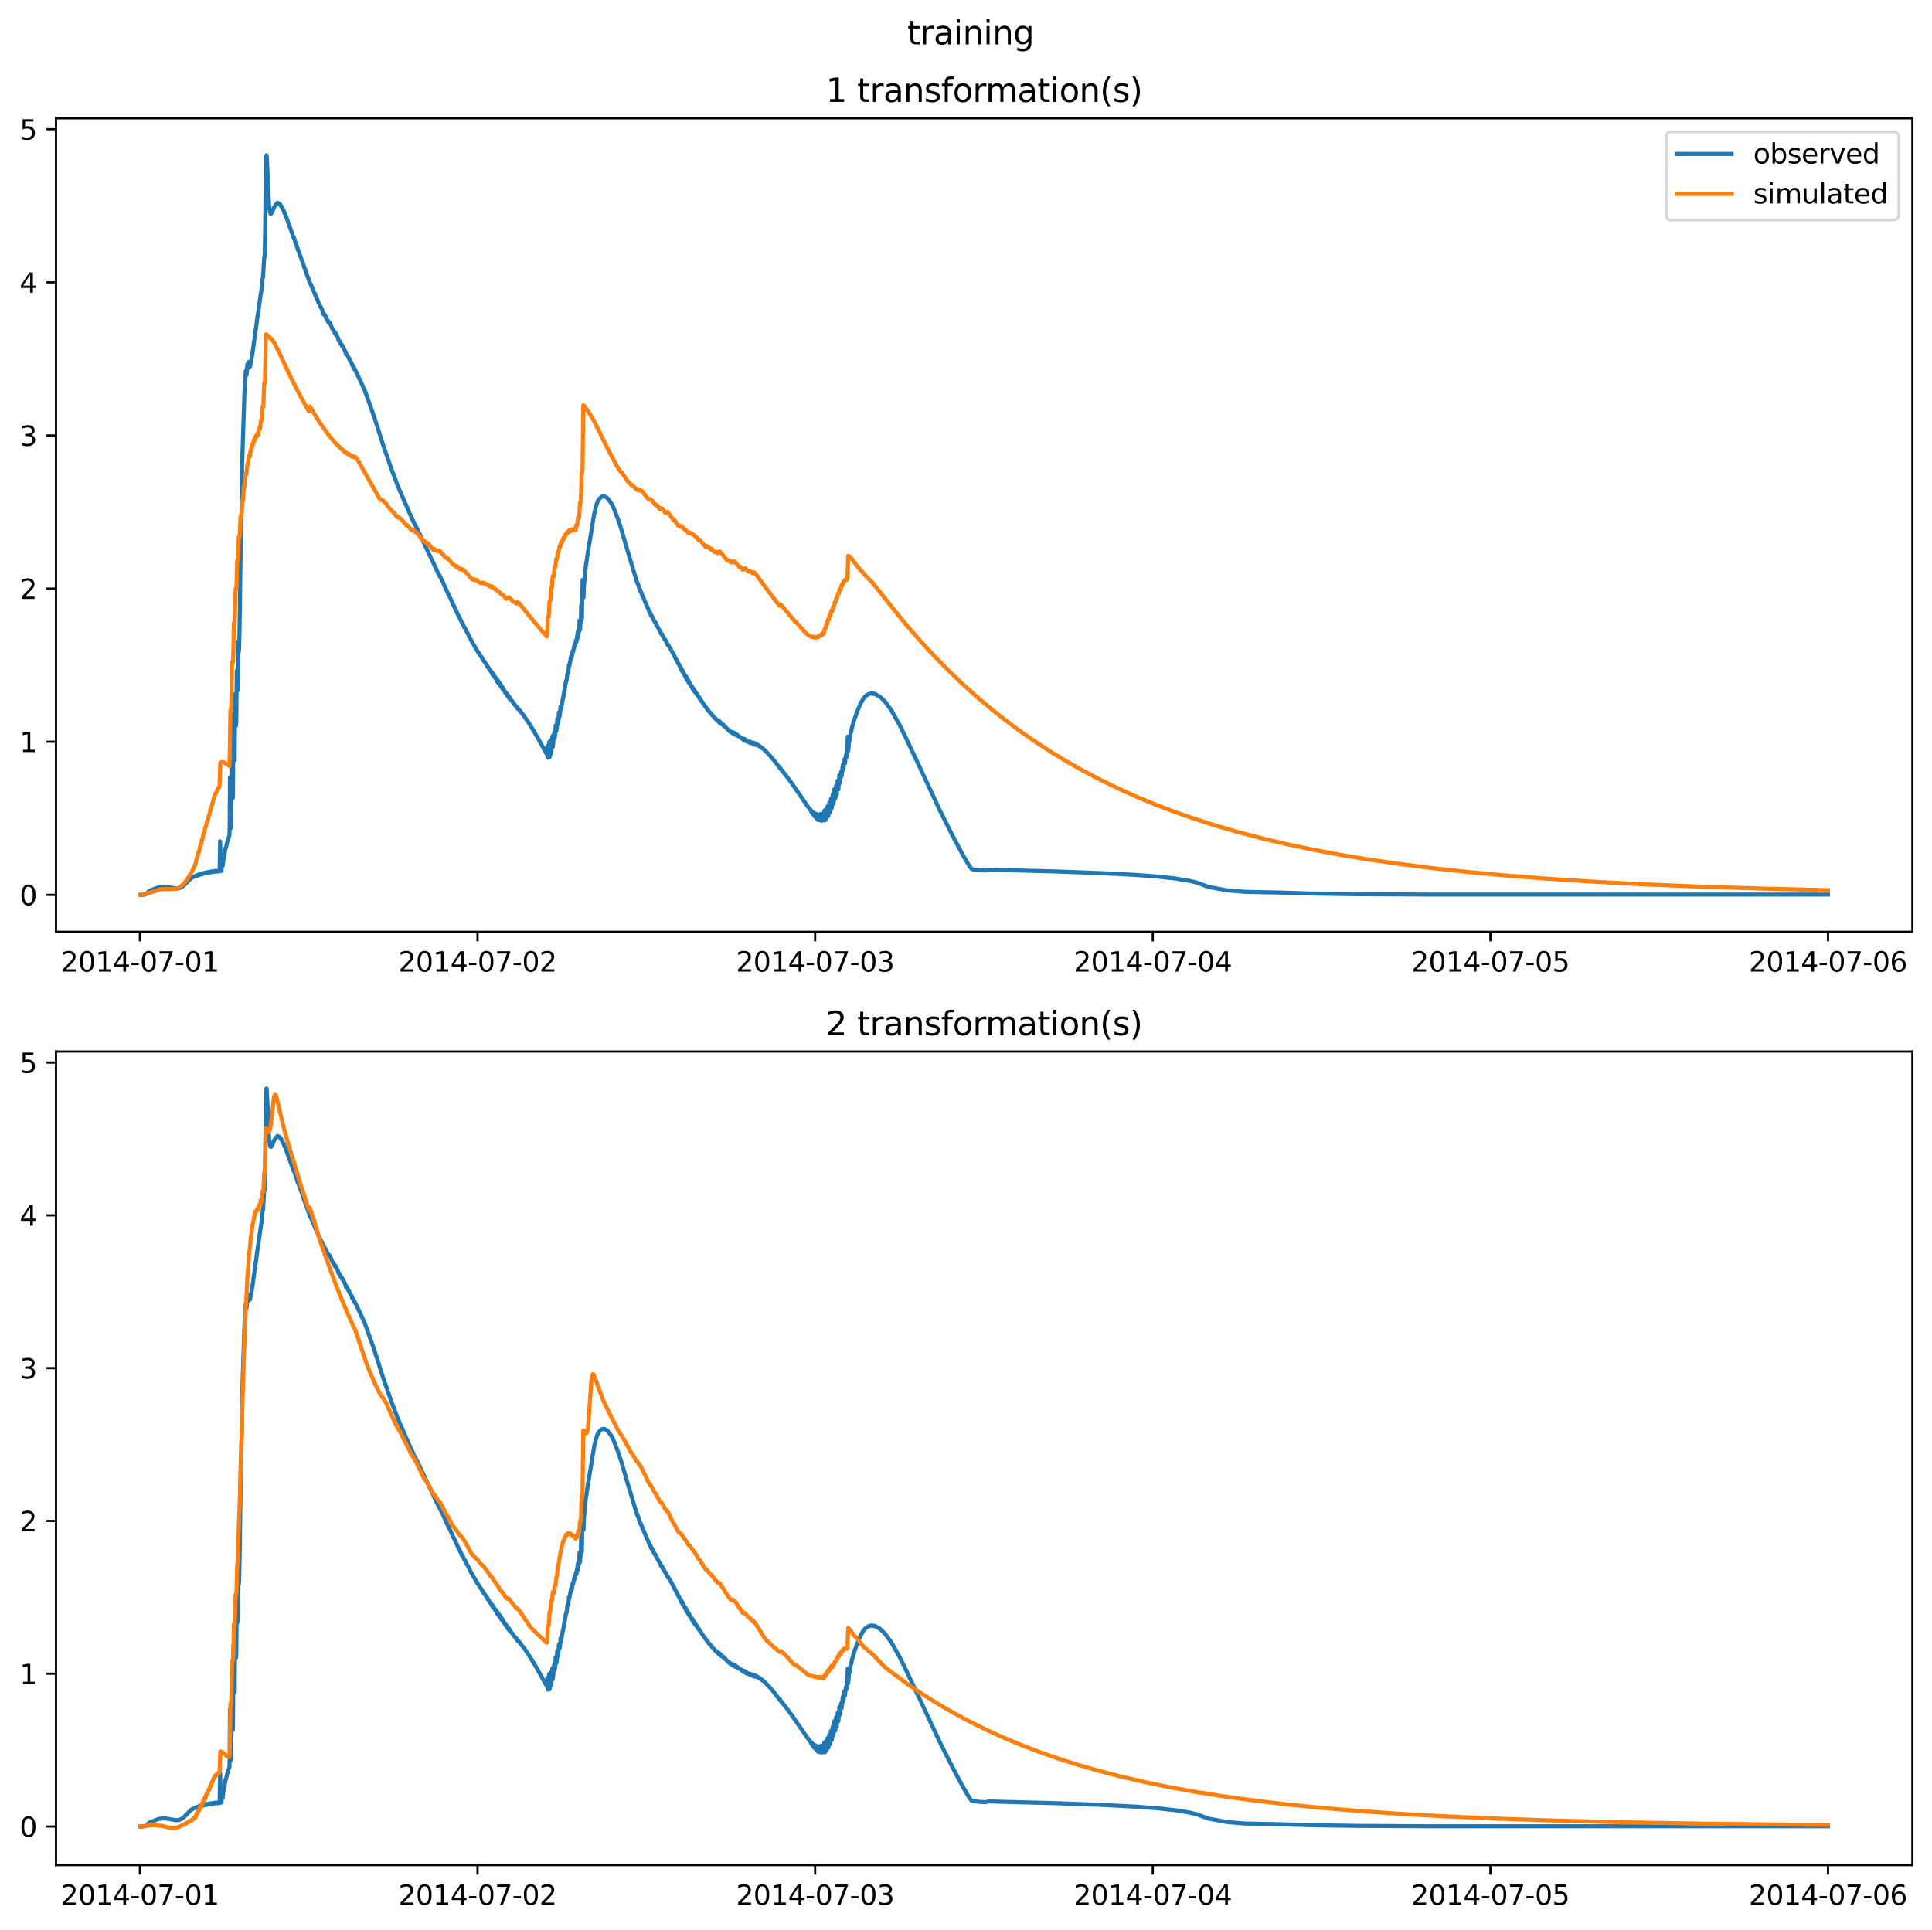 <?xml version="1.0" encoding="utf-8" standalone="no"?>
<!DOCTYPE svg PUBLIC "-//W3C//DTD SVG 1.1//EN"
  "http://www.w3.org/Graphics/SVG/1.1/DTD/svg11.dtd">
<svg xmlns:xlink="http://www.w3.org/1999/xlink" width="709.336pt" height="708.798pt" viewBox="0 0 709.336 708.798" xmlns="http://www.w3.org/2000/svg" version="1.1">
 <defs>
  <style type="text/css">*{stroke-linejoin: round; stroke-linecap: butt}</style>
 </defs>
 <g id="figure_1">
  <g id="patch_1">
   <path d="M 0 708.798 
L 709.336 708.798 
L 709.336 0 
L 0 0 
z
" style="fill: #ffffff"/>
  </g>
  <g id="axes_1">
   <g id="patch_2">
    <path d="M 20.562 342.2 
L 702.136 342.2 
L 702.136 43.44 
L 20.562 43.44 
z
" style="fill: #ffffff"/>
   </g>
   <g id="matplotlib.axis_1">
    <g id="xtick_1">
     <g id="line2d_1">
      <defs>
       <path id="m3608841863" d="M 0 0 
L 0 3.5 
" style="stroke: #000000; stroke-width: 0.8"/>
      </defs>
      <g>
       <use xlink:href="#m3608841863" x="51.371" y="342.2" style="stroke: #000000; stroke-width: 0.8"/>
      </g>
     </g>
     <g id="text_1">
      <!-- 2014-07-01 -->
      <g transform="translate(22.313 356.798) scale(0.1 -0.1)">
       <defs>
        <path id="DejaVuSans-32" d="M 1228 531 
L 3431 531 
L 3431 0 
L 469 0 
L 469 531 
Q 828 903 1448 1529 
Q 2069 2156 2228 2338 
Q 2531 2678 2651 2914 
Q 2772 3150 2772 3378 
Q 2772 3750 2511 3984 
Q 2250 4219 1831 4219 
Q 1534 4219 1204 4116 
Q 875 4013 500 3803 
L 500 4441 
Q 881 4594 1212 4672 
Q 1544 4750 1819 4750 
Q 2544 4750 2975 4387 
Q 3406 4025 3406 3419 
Q 3406 3131 3298 2873 
Q 3191 2616 2906 2266 
Q 2828 2175 2409 1742 
Q 1991 1309 1228 531 
z
" transform="scale(0.016)"/>
        <path id="DejaVuSans-30" d="M 2034 4250 
Q 1547 4250 1301 3770 
Q 1056 3291 1056 2328 
Q 1056 1369 1301 889 
Q 1547 409 2034 409 
Q 2525 409 2770 889 
Q 3016 1369 3016 2328 
Q 3016 3291 2770 3770 
Q 2525 4250 2034 4250 
z
M 2034 4750 
Q 2819 4750 3233 4129 
Q 3647 3509 3647 2328 
Q 3647 1150 3233 529 
Q 2819 -91 2034 -91 
Q 1250 -91 836 529 
Q 422 1150 422 2328 
Q 422 3509 836 4129 
Q 1250 4750 2034 4750 
z
" transform="scale(0.016)"/>
        <path id="DejaVuSans-31" d="M 794 531 
L 1825 531 
L 1825 4091 
L 703 3866 
L 703 4441 
L 1819 4666 
L 2450 4666 
L 2450 531 
L 3481 531 
L 3481 0 
L 794 0 
L 794 531 
z
" transform="scale(0.016)"/>
        <path id="DejaVuSans-34" d="M 2419 4116 
L 825 1625 
L 2419 1625 
L 2419 4116 
z
M 2253 4666 
L 3047 4666 
L 3047 1625 
L 3713 1625 
L 3713 1100 
L 3047 1100 
L 3047 0 
L 2419 0 
L 2419 1100 
L 313 1100 
L 313 1709 
L 2253 4666 
z
" transform="scale(0.016)"/>
        <path id="DejaVuSans-2d" d="M 313 2009 
L 1997 2009 
L 1997 1497 
L 313 1497 
L 313 2009 
z
" transform="scale(0.016)"/>
        <path id="DejaVuSans-37" d="M 525 4666 
L 3525 4666 
L 3525 4397 
L 1831 0 
L 1172 0 
L 2766 4134 
L 525 4134 
L 525 4666 
z
" transform="scale(0.016)"/>
       </defs>
       <use xlink:href="#DejaVuSans-32"/>
       <use xlink:href="#DejaVuSans-30" x="63.623"/>
       <use xlink:href="#DejaVuSans-31" x="127.246"/>
       <use xlink:href="#DejaVuSans-34" x="190.869"/>
       <use xlink:href="#DejaVuSans-2d" x="254.492"/>
       <use xlink:href="#DejaVuSans-30" x="290.576"/>
       <use xlink:href="#DejaVuSans-37" x="354.199"/>
       <use xlink:href="#DejaVuSans-2d" x="417.822"/>
       <use xlink:href="#DejaVuSans-30" x="453.906"/>
       <use xlink:href="#DejaVuSans-31" x="517.529"/>
      </g>
     </g>
    </g>
    <g id="xtick_2">
     <g id="line2d_2">
      <g>
       <use xlink:href="#m3608841863" x="175.328" y="342.2" style="stroke: #000000; stroke-width: 0.8"/>
      </g>
     </g>
     <g id="text_2">
      <!-- 2014-07-02 -->
      <g transform="translate(146.27 356.798) scale(0.1 -0.1)">
       <use xlink:href="#DejaVuSans-32"/>
       <use xlink:href="#DejaVuSans-30" x="63.623"/>
       <use xlink:href="#DejaVuSans-31" x="127.246"/>
       <use xlink:href="#DejaVuSans-34" x="190.869"/>
       <use xlink:href="#DejaVuSans-2d" x="254.492"/>
       <use xlink:href="#DejaVuSans-30" x="290.576"/>
       <use xlink:href="#DejaVuSans-37" x="354.199"/>
       <use xlink:href="#DejaVuSans-2d" x="417.822"/>
       <use xlink:href="#DejaVuSans-30" x="453.906"/>
       <use xlink:href="#DejaVuSans-32" x="517.529"/>
      </g>
     </g>
    </g>
    <g id="xtick_3">
     <g id="line2d_3">
      <g>
       <use xlink:href="#m3608841863" x="299.285" y="342.2" style="stroke: #000000; stroke-width: 0.8"/>
      </g>
     </g>
     <g id="text_3">
      <!-- 2014-07-03 -->
      <g transform="translate(270.227 356.798) scale(0.1 -0.1)">
       <defs>
        <path id="DejaVuSans-33" d="M 2597 2516 
Q 3050 2419 3304 2112 
Q 3559 1806 3559 1356 
Q 3559 666 3084 287 
Q 2609 -91 1734 -91 
Q 1441 -91 1130 -33 
Q 819 25 488 141 
L 488 750 
Q 750 597 1062 519 
Q 1375 441 1716 441 
Q 2309 441 2620 675 
Q 2931 909 2931 1356 
Q 2931 1769 2642 2001 
Q 2353 2234 1838 2234 
L 1294 2234 
L 1294 2753 
L 1863 2753 
Q 2328 2753 2575 2939 
Q 2822 3125 2822 3475 
Q 2822 3834 2567 4026 
Q 2313 4219 1838 4219 
Q 1578 4219 1281 4162 
Q 984 4106 628 3988 
L 628 4550 
Q 988 4650 1302 4700 
Q 1616 4750 1894 4750 
Q 2613 4750 3031 4423 
Q 3450 4097 3450 3541 
Q 3450 3153 3228 2886 
Q 3006 2619 2597 2516 
z
" transform="scale(0.016)"/>
       </defs>
       <use xlink:href="#DejaVuSans-32"/>
       <use xlink:href="#DejaVuSans-30" x="63.623"/>
       <use xlink:href="#DejaVuSans-31" x="127.246"/>
       <use xlink:href="#DejaVuSans-34" x="190.869"/>
       <use xlink:href="#DejaVuSans-2d" x="254.492"/>
       <use xlink:href="#DejaVuSans-30" x="290.576"/>
       <use xlink:href="#DejaVuSans-37" x="354.199"/>
       <use xlink:href="#DejaVuSans-2d" x="417.822"/>
       <use xlink:href="#DejaVuSans-30" x="453.906"/>
       <use xlink:href="#DejaVuSans-33" x="517.529"/>
      </g>
     </g>
    </g>
    <g id="xtick_4">
     <g id="line2d_4">
      <g>
       <use xlink:href="#m3608841863" x="423.242" y="342.2" style="stroke: #000000; stroke-width: 0.8"/>
      </g>
     </g>
     <g id="text_4">
      <!-- 2014-07-04 -->
      <g transform="translate(394.184 356.798) scale(0.1 -0.1)">
       <use xlink:href="#DejaVuSans-32"/>
       <use xlink:href="#DejaVuSans-30" x="63.623"/>
       <use xlink:href="#DejaVuSans-31" x="127.246"/>
       <use xlink:href="#DejaVuSans-34" x="190.869"/>
       <use xlink:href="#DejaVuSans-2d" x="254.492"/>
       <use xlink:href="#DejaVuSans-30" x="290.576"/>
       <use xlink:href="#DejaVuSans-37" x="354.199"/>
       <use xlink:href="#DejaVuSans-2d" x="417.822"/>
       <use xlink:href="#DejaVuSans-30" x="453.906"/>
       <use xlink:href="#DejaVuSans-34" x="517.529"/>
      </g>
     </g>
    </g>
    <g id="xtick_5">
     <g id="line2d_5">
      <g>
       <use xlink:href="#m3608841863" x="547.199" y="342.2" style="stroke: #000000; stroke-width: 0.8"/>
      </g>
     </g>
     <g id="text_5">
      <!-- 2014-07-05 -->
      <g transform="translate(518.141 356.798) scale(0.1 -0.1)">
       <defs>
        <path id="DejaVuSans-35" d="M 691 4666 
L 3169 4666 
L 3169 4134 
L 1269 4134 
L 1269 2991 
Q 1406 3038 1543 3061 
Q 1681 3084 1819 3084 
Q 2600 3084 3056 2656 
Q 3513 2228 3513 1497 
Q 3513 744 3044 326 
Q 2575 -91 1722 -91 
Q 1428 -91 1123 -41 
Q 819 9 494 109 
L 494 744 
Q 775 591 1075 516 
Q 1375 441 1709 441 
Q 2250 441 2565 725 
Q 2881 1009 2881 1497 
Q 2881 1984 2565 2268 
Q 2250 2553 1709 2553 
Q 1456 2553 1204 2497 
Q 953 2441 691 2322 
L 691 4666 
z
" transform="scale(0.016)"/>
       </defs>
       <use xlink:href="#DejaVuSans-32"/>
       <use xlink:href="#DejaVuSans-30" x="63.623"/>
       <use xlink:href="#DejaVuSans-31" x="127.246"/>
       <use xlink:href="#DejaVuSans-34" x="190.869"/>
       <use xlink:href="#DejaVuSans-2d" x="254.492"/>
       <use xlink:href="#DejaVuSans-30" x="290.576"/>
       <use xlink:href="#DejaVuSans-37" x="354.199"/>
       <use xlink:href="#DejaVuSans-2d" x="417.822"/>
       <use xlink:href="#DejaVuSans-30" x="453.906"/>
       <use xlink:href="#DejaVuSans-35" x="517.529"/>
      </g>
     </g>
    </g>
    <g id="xtick_6">
     <g id="line2d_6">
      <g>
       <use xlink:href="#m3608841863" x="671.156" y="342.2" style="stroke: #000000; stroke-width: 0.8"/>
      </g>
     </g>
     <g id="text_6">
      <!-- 2014-07-06 -->
      <g transform="translate(642.098 356.798) scale(0.1 -0.1)">
       <defs>
        <path id="DejaVuSans-36" d="M 2113 2584 
Q 1688 2584 1439 2293 
Q 1191 2003 1191 1497 
Q 1191 994 1439 701 
Q 1688 409 2113 409 
Q 2538 409 2786 701 
Q 3034 994 3034 1497 
Q 3034 2003 2786 2293 
Q 2538 2584 2113 2584 
z
M 3366 4563 
L 3366 3988 
Q 3128 4100 2886 4159 
Q 2644 4219 2406 4219 
Q 1781 4219 1451 3797 
Q 1122 3375 1075 2522 
Q 1259 2794 1537 2939 
Q 1816 3084 2150 3084 
Q 2853 3084 3261 2657 
Q 3669 2231 3669 1497 
Q 3669 778 3244 343 
Q 2819 -91 2113 -91 
Q 1303 -91 875 529 
Q 447 1150 447 2328 
Q 447 3434 972 4092 
Q 1497 4750 2381 4750 
Q 2619 4750 2861 4703 
Q 3103 4656 3366 4563 
z
" transform="scale(0.016)"/>
       </defs>
       <use xlink:href="#DejaVuSans-32"/>
       <use xlink:href="#DejaVuSans-30" x="63.623"/>
       <use xlink:href="#DejaVuSans-31" x="127.246"/>
       <use xlink:href="#DejaVuSans-34" x="190.869"/>
       <use xlink:href="#DejaVuSans-2d" x="254.492"/>
       <use xlink:href="#DejaVuSans-30" x="290.576"/>
       <use xlink:href="#DejaVuSans-37" x="354.199"/>
       <use xlink:href="#DejaVuSans-2d" x="417.822"/>
       <use xlink:href="#DejaVuSans-30" x="453.906"/>
       <use xlink:href="#DejaVuSans-36" x="517.529"/>
      </g>
     </g>
    </g>
   </g>
   <g id="matplotlib.axis_2">
    <g id="ytick_1">
     <g id="line2d_7">
      <defs>
       <path id="m4999feccd4" d="M 0 0 
L -3.5 0 
" style="stroke: #000000; stroke-width: 0.8"/>
      </defs>
      <g>
       <use xlink:href="#m4999feccd4" x="20.562" y="328.618" style="stroke: #000000; stroke-width: 0.8"/>
      </g>
     </g>
     <g id="text_7">
      <!-- 0 -->
      <g transform="translate(7.2 332.417) scale(0.1 -0.1)">
       <use xlink:href="#DejaVuSans-30"/>
      </g>
     </g>
    </g>
    <g id="ytick_2">
     <g id="line2d_8">
      <g>
       <use xlink:href="#m4999feccd4" x="20.562" y="272.387" style="stroke: #000000; stroke-width: 0.8"/>
      </g>
     </g>
     <g id="text_8">
      <!-- 1 -->
      <g transform="translate(7.2 276.186) scale(0.1 -0.1)">
       <use xlink:href="#DejaVuSans-31"/>
      </g>
     </g>
    </g>
    <g id="ytick_3">
     <g id="line2d_9">
      <g>
       <use xlink:href="#m4999feccd4" x="20.562" y="216.156" style="stroke: #000000; stroke-width: 0.8"/>
      </g>
     </g>
     <g id="text_9">
      <!-- 2 -->
      <g transform="translate(7.2 219.955) scale(0.1 -0.1)">
       <use xlink:href="#DejaVuSans-32"/>
      </g>
     </g>
    </g>
    <g id="ytick_4">
     <g id="line2d_10">
      <g>
       <use xlink:href="#m4999feccd4" x="20.562" y="159.925" style="stroke: #000000; stroke-width: 0.8"/>
      </g>
     </g>
     <g id="text_10">
      <!-- 3 -->
      <g transform="translate(7.2 163.724) scale(0.1 -0.1)">
       <use xlink:href="#DejaVuSans-33"/>
      </g>
     </g>
    </g>
    <g id="ytick_5">
     <g id="line2d_11">
      <g>
       <use xlink:href="#m4999feccd4" x="20.562" y="103.694" style="stroke: #000000; stroke-width: 0.8"/>
      </g>
     </g>
     <g id="text_11">
      <!-- 4 -->
      <g transform="translate(7.2 107.494) scale(0.1 -0.1)">
       <use xlink:href="#DejaVuSans-34"/>
      </g>
     </g>
    </g>
    <g id="ytick_6">
     <g id="line2d_12">
      <g>
       <use xlink:href="#m4999feccd4" x="20.562" y="47.463" style="stroke: #000000; stroke-width: 0.8"/>
      </g>
     </g>
     <g id="text_12">
      <!-- 5 -->
      <g transform="translate(7.2 51.263) scale(0.1 -0.1)">
       <use xlink:href="#DejaVuSans-35"/>
      </g>
     </g>
    </g>
   </g>
   <g id="line2d_13">
    <path d="M 51.543 328.618 
L 53.179 328.531 
L 53.695 328.288 
L 54.212 327.841 
L 54.642 327.291 
L 55.589 326.828 
L 58.344 325.804 
L 59.979 325.585 
L 61.442 325.741 
L 63.939 326.179 
L 65.058 326.298 
L 65.747 326.178 
L 66.607 325.807 
L 67.382 325.292 
L 68.243 324.425 
L 70.223 322.411 
L 71.944 321.585 
L 72.03 321.56 
L 72.203 321.732 
L 72.375 321.637 
L 72.547 321.31 
L 72.805 321.469 
L 72.977 321.393 
L 73.236 321.04 
L 73.322 321.071 
L 73.494 321.228 
L 73.666 321.141 
L 73.838 320.851 
L 74.096 321.038 
L 74.269 320.974 
L 74.441 320.679 
L 74.699 320.872 
L 74.871 320.811 
L 75.043 320.525 
L 75.302 320.725 
L 75.474 320.666 
L 75.646 320.386 
L 75.904 320.599 
L 76.076 320.526 
L 76.248 320.263 
L 76.421 320.272 
L 76.593 320.481 
L 76.765 320.389 
L 76.937 320.148 
L 77.281 320.366 
L 77.367 320.304 
L 77.54 320.049 
L 77.884 320.272 
L 77.97 320.228 
L 78.142 319.956 
L 78.487 320.183 
L 78.745 319.866 
L 78.831 319.862 
L 79.003 320.118 
L 79.347 319.795 
L 79.52 319.825 
L 79.692 320.058 
L 79.864 320.018 
L 80.036 319.956 
L 80.208 320.022 
L 80.639 319.993 
L 80.811 308.969 
L 81.069 318.79 
L 81.241 319.806 
L 81.327 319.618 
L 81.499 317.659 
L 81.585 317.753 
L 81.672 318.023 
L 81.758 317.995 
L 82.188 314.465 
L 82.274 314.5 
L 82.36 314.27 
L 82.791 311.432 
L 82.963 311.266 
L 83.479 308.97 
L 83.565 308.869 
L 84.254 306.629 
L 84.34 302.659 
L 84.426 285.486 
L 84.684 301.326 
L 84.77 304.095 
L 84.857 304.046 
L 84.943 295.655 
L 85.029 272.382 
L 85.115 277.041 
L 85.459 293.087 
L 85.545 291.933 
L 85.717 262.188 
L 85.803 266.693 
L 86.062 278.952 
L 86.148 279.117 
L 86.32 254.919 
L 86.664 266.511 
L 86.75 265.022 
L 86.922 246.284 
L 87.181 253.568 
L 87.353 248.774 
L 87.525 235.494 
L 87.697 239.426 
L 87.783 238.413 
L 87.955 230.694 
L 88.472 194.222 
L 88.73 185.297 
L 88.902 170.186 
L 89.763 143.663 
L 89.935 143.285 
L 90.194 136.705 
L 90.28 136.187 
L 90.538 137.741 
L 90.796 133.905 
L 90.882 133.559 
L 90.968 135.02 
L 91.054 134.695 
L 91.14 135.21 
L 91.313 133.143 
L 91.399 132.873 
L 91.485 133 
L 91.829 134.639 
L 92.173 132.541 
L 92.26 132.535 
L 92.518 130.854 
L 92.862 128.631 
L 93.206 125.947 
L 93.895 120.863 
L 93.981 120.541 
L 94.498 116.489 
L 94.842 114.267 
L 95.875 107.046 
L 95.961 106.66 
L 96.305 102.873 
L 96.564 101.824 
L 96.994 94.494 
L 97.166 94.375 
L 97.338 85.565 
L 97.597 62.825 
L 97.769 57.414 
L 97.855 57.02 
L 97.941 57.463 
L 98.285 64.554 
L 98.716 74.641 
L 99.06 77.8 
L 99.318 78.463 
L 99.404 78.495 
L 99.49 78.282 
L 99.576 78.473 
L 99.749 78.053 
L 99.921 77.91 
L 100.695 76.013 
L 101.47 74.898 
L 101.556 74.884 
L 101.815 74.536 
L 101.901 74.471 
L 102.073 74.717 
L 102.675 74.834 
L 103.02 75.532 
L 103.106 75.353 
L 103.364 75.895 
L 104.053 77.224 
L 104.139 77.19 
L 104.311 78.036 
L 104.397 77.983 
L 104.569 78.475 
L 104.655 78.496 
L 107.582 86.662 
L 107.668 86.749 
L 107.754 87.193 
L 107.84 87.125 
L 107.926 87.285 
L 108.098 87.884 
L 108.185 87.985 
L 108.443 88.908 
L 108.615 89.501 
L 108.701 89.776 
L 108.787 89.57 
L 109.304 91.646 
L 109.39 91.546 
L 111.283 96.857 
L 111.37 96.994 
L 111.628 98.02 
L 111.886 98.524 
L 111.972 98.656 
L 112.144 99.374 
L 112.316 99.469 
L 112.489 100.304 
L 112.833 101.305 
L 113.005 101.704 
L 113.177 102.271 
L 113.263 102.277 
L 113.78 104.085 
L 113.866 103.945 
L 114.296 104.802 
L 114.382 105.293 
L 114.468 105.222 
L 114.899 106.294 
L 115.243 107.063 
L 115.588 108.008 
L 115.674 108.338 
L 115.76 108.113 
L 116.104 109.165 
L 116.19 109.247 
L 116.534 110.135 
L 116.62 110.232 
L 116.793 110.881 
L 117.051 111.303 
L 117.223 111.572 
L 117.309 111.649 
L 117.567 112.457 
L 118.256 113.668 
L 118.773 115.447 
L 118.859 115.307 
L 118.945 115.219 
L 119.547 116.145 
L 119.633 116.58 
L 119.719 116.55 
L 120.15 117.572 
L 120.236 117.58 
L 120.408 118.151 
L 120.494 118.285 
L 120.58 118.024 
L 120.752 118.585 
L 121.097 118.546 
L 121.269 119.012 
L 121.355 119.046 
L 122.044 120.855 
L 122.216 120.909 
L 122.388 121.331 
L 122.732 121.755 
L 122.991 122.51 
L 123.077 122.472 
L 123.163 122.194 
L 123.335 122.908 
L 123.421 122.706 
L 123.679 123.291 
L 124.023 123.918 
L 124.282 125.077 
L 124.368 124.919 
L 124.798 125.524 
L 125.056 126.275 
L 125.315 126.54 
L 125.401 126.431 
L 125.487 127.02 
L 125.573 126.716 
L 125.745 127.106 
L 125.831 127.152 
L 126.089 127.779 
L 126.176 127.744 
L 126.348 128.206 
L 126.864 129.302 
L 126.95 130.046 
L 127.036 129.505 
L 127.295 130.301 
L 127.381 130.291 
L 127.897 131.187 
L 128.069 131.611 
L 128.155 131.518 
L 128.328 132.1 
L 128.93 133.069 
L 129.188 133.586 
L 129.274 134.12 
L 129.361 133.978 
L 129.619 134.574 
L 129.705 134.46 
L 129.791 135.094 
L 129.877 135.016 
L 130.049 135.409 
L 130.135 135.234 
L 130.221 135.812 
L 130.307 135.681 
L 130.91 136.849 
L 131.426 138.012 
L 133.32 142.026 
L 133.665 142.956 
L 134.009 143.564 
L 134.267 144.473 
L 134.353 144.507 
L 134.698 145.531 
L 136.591 150.817 
L 137.28 152.911 
L 137.624 153.857 
L 138.227 155.837 
L 138.571 156.721 
L 139.002 158.161 
L 140.465 162.879 
L 140.895 164.126 
L 143.994 173.047 
L 144.166 173.449 
L 145.286 176.373 
L 145.544 177.094 
L 146.06 178.542 
L 146.146 178.569 
L 146.835 180.373 
L 146.921 180.445 
L 147.524 181.974 
L 147.696 182.247 
L 147.868 182.687 
L 150.45 188.585 
L 150.795 189.303 
L 150.967 189.755 
L 151.311 190.345 
L 151.483 191.11 
L 151.569 190.985 
L 152.258 192.601 
L 152.43 192.684 
L 152.689 193.336 
L 153.119 194.186 
L 153.205 194.233 
L 153.463 194.801 
L 154.152 196.243 
L 161.124 210.995 
L 161.211 210.946 
L 161.297 211.068 
L 161.469 211.778 
L 161.555 211.64 
L 162.416 213.365 
L 162.502 213.506 
L 162.76 214.114 
L 164.568 218.224 
L 164.654 218.12 
L 164.912 218.752 
L 166.031 221.154 
L 166.462 222.222 
L 166.548 222.27 
L 168.614 226.727 
L 168.7 226.635 
L 168.958 227.471 
L 169.044 227.484 
L 169.474 228.395 
L 169.56 228.829 
L 169.647 228.738 
L 169.819 228.986 
L 169.905 229.319 
L 169.991 229.126 
L 170.163 229.81 
L 170.421 230.084 
L 170.507 230.464 
L 170.593 230.431 
L 170.852 231.098 
L 170.938 231.074 
L 171.368 232.026 
L 171.799 232.746 
L 172.057 233.293 
L 172.745 234.634 
L 173.434 235.954 
L 174.811 238.26 
L 174.984 238.681 
L 175.156 238.931 
L 175.328 239.059 
L 175.5 239.461 
L 175.586 239.502 
L 176.017 240.198 
L 176.705 241.182 
L 176.791 241.281 
L 177.049 241.91 
L 177.136 241.826 
L 177.566 242.745 
L 177.824 242.854 
L 178.513 243.982 
L 178.685 244.019 
L 178.943 244.82 
L 179.029 244.605 
L 179.288 245.224 
L 179.374 245.234 
L 179.46 245.562 
L 179.546 245.496 
L 180.062 246.4 
L 180.407 246.729 
L 180.493 246.693 
L 180.579 247.305 
L 180.665 247.22 
L 180.751 247.633 
L 180.837 247.18 
L 180.923 247.704 
L 181.009 247.435 
L 181.095 248.084 
L 181.181 247.791 
L 181.267 248.282 
L 181.354 247.985 
L 181.612 248.682 
L 181.784 248.627 
L 182.042 249.386 
L 182.128 249.07 
L 182.214 249.669 
L 182.3 249.163 
L 182.387 249.855 
L 182.473 249.553 
L 182.559 250.377 
L 182.645 249.737 
L 182.731 250.354 
L 182.817 249.94 
L 182.903 250.682 
L 182.989 250.233 
L 183.075 250.913 
L 183.161 250.49 
L 183.247 251.18 
L 183.333 250.879 
L 183.42 251.369 
L 183.506 250.828 
L 183.592 251.632 
L 183.678 251.535 
L 183.764 251.936 
L 183.85 251.366 
L 183.936 252.003 
L 184.022 251.953 
L 184.108 252.423 
L 184.194 251.882 
L 184.28 252.634 
L 184.366 252.308 
L 184.452 252.943 
L 184.539 252.676 
L 184.625 253.102 
L 184.711 252.67 
L 184.883 253.295 
L 184.969 253.435 
L 185.055 253.36 
L 185.227 253.94 
L 185.313 253.809 
L 185.572 254.496 
L 185.658 254.234 
L 185.744 254.771 
L 185.83 254.565 
L 185.916 254.963 
L 186.002 254.61 
L 186.174 255.323 
L 186.26 255.186 
L 186.432 255.758 
L 186.605 255.358 
L 186.691 256.087 
L 186.777 256.034 
L 186.863 255.859 
L 187.035 256.512 
L 187.121 256.076 
L 187.293 256.88 
L 187.379 256.683 
L 187.465 256.751 
L 187.637 257.068 
L 187.81 257.209 
L 187.982 257.452 
L 188.068 257.511 
L 188.326 257.986 
L 188.584 258.236 
L 188.929 258.803 
L 189.101 258.859 
L 189.445 259.476 
L 189.617 259.554 
L 189.703 259.465 
L 190.048 260.309 
L 190.134 260.32 
L 190.22 260.155 
L 190.306 260.249 
L 190.564 260.71 
L 190.736 260.887 
L 190.822 260.824 
L 191.081 261.244 
L 192.63 263.279 
L 193.061 263.915 
L 193.233 264.158 
L 193.663 264.793 
L 194.007 265.277 
L 194.524 266.131 
L 194.868 266.64 
L 195.643 267.958 
L 196.073 268.616 
L 196.848 269.967 
L 197.365 270.848 
L 200.808 277.058 
L 200.98 274.002 
L 201.152 278.228 
L 201.238 277.646 
L 201.324 278.038 
L 201.41 277.174 
L 201.583 272.535 
L 201.755 278.129 
L 201.841 277.711 
L 202.013 275.985 
L 202.185 271.893 
L 202.357 276.709 
L 202.443 275.848 
L 202.616 273.791 
L 202.788 270.362 
L 202.96 274.29 
L 203.046 273.646 
L 203.476 268.911 
L 203.649 271.084 
L 203.907 269.109 
L 203.993 266.384 
L 204.079 266.425 
L 204.251 268.462 
L 204.423 267.539 
L 204.595 264.023 
L 204.682 264.309 
L 204.854 265.984 
L 205.112 263.876 
L 205.198 261.627 
L 205.284 262.084 
L 205.37 263.215 
L 205.456 263.116 
L 205.628 262.085 
L 205.801 259.319 
L 205.887 259.907 
L 205.973 260.391 
L 206.661 256.497 
L 206.748 256.494 
L 207.006 254.71 
L 207.178 253.553 
L 207.264 253.559 
L 207.608 251.338 
L 207.694 250.53 
L 207.78 250.68 
L 207.953 249.763 
L 208.039 249.87 
L 208.297 247.379 
L 208.383 247.219 
L 208.469 247.298 
L 208.555 246.726 
L 208.641 247.13 
L 208.9 244.12 
L 208.986 244.699 
L 209.072 244.494 
L 209.674 241.032 
L 209.76 241.899 
L 209.846 240.88 
L 209.933 241.249 
L 210.019 239.92 
L 210.105 240.487 
L 210.191 239.279 
L 210.277 239.418 
L 210.363 239.002 
L 210.449 239.309 
L 210.707 237.664 
L 210.793 237.853 
L 210.879 237.097 
L 210.965 237.344 
L 211.224 236.221 
L 211.31 236.083 
L 211.482 235.08 
L 211.654 235.729 
L 211.912 233.568 
L 211.998 233.408 
L 212.085 232.057 
L 212.257 234.126 
L 212.429 231.655 
L 212.601 231.981 
L 212.773 227.883 
L 212.945 231.32 
L 213.118 228.713 
L 213.204 228.881 
L 213.376 222.263 
L 213.462 227.858 
L 213.548 227.04 
L 213.634 227.504 
L 213.892 212.988 
L 213.978 213.856 
L 214.237 219.372 
L 214.409 215.025 
L 215.183 206.873 
L 215.27 206.904 
L 215.528 204.918 
L 215.872 202.579 
L 216.991 195.899 
L 217.335 193.509 
L 218.11 189.05 
L 218.713 186.287 
L 219.143 184.986 
L 219.488 184.012 
L 219.66 183.76 
L 219.832 183.426 
L 220.865 182.394 
L 221.726 182.275 
L 221.898 182.303 
L 222.673 182.687 
L 223.103 183.022 
L 224.308 184.626 
L 225.083 186.013 
L 227.149 191.356 
L 228.268 194.855 
L 228.612 196.074 
L 230.248 201.71 
L 233.949 214.032 
L 234.035 213.895 
L 234.38 214.952 
L 234.466 214.998 
L 234.638 215.925 
L 234.724 215.839 
L 234.982 216.459 
L 235.068 216.646 
L 235.24 217.473 
L 235.326 217.284 
L 235.585 217.971 
L 235.671 218.125 
L 235.843 218.883 
L 235.929 218.729 
L 236.187 219.478 
L 236.273 219.581 
L 236.704 220.668 
L 237.392 222.396 
L 237.478 222.412 
L 238.253 224.272 
L 238.339 224.72 
L 238.425 224.528 
L 238.684 225.196 
L 238.77 224.998 
L 238.942 225.972 
L 239.028 225.747 
L 239.286 226.492 
L 239.372 226.197 
L 239.544 226.855 
L 239.803 227.135 
L 239.889 227.548 
L 239.975 227.494 
L 240.233 228.156 
L 240.319 228.151 
L 240.577 228.715 
L 240.663 228.556 
L 240.922 229.387 
L 241.008 229.35 
L 242.299 231.828 
L 242.471 231.9 
L 242.643 232.68 
L 242.729 232.641 
L 242.988 233.033 
L 243.074 232.854 
L 243.246 233.615 
L 243.332 233.488 
L 243.762 234.399 
L 243.848 234.277 
L 244.107 234.953 
L 244.365 235.081 
L 244.623 235.852 
L 244.709 235.831 
L 245.054 236.564 
L 245.14 236.889 
L 245.226 236.73 
L 245.312 236.796 
L 245.398 236.835 
L 245.57 237.33 
L 245.914 237.785 
L 246.259 238.373 
L 247.292 240.308 
L 247.464 240.475 
L 247.722 241.275 
L 247.808 241.216 
L 248.239 242.218 
L 248.325 242.17 
L 248.583 242.89 
L 248.669 242.869 
L 248.927 243.556 
L 249.013 243.586 
L 249.099 243.889 
L 249.186 243.779 
L 249.702 244.979 
L 249.788 244.943 
L 249.874 245.29 
L 249.96 245.066 
L 250.046 245.853 
L 250.132 245.6 
L 250.219 246.197 
L 250.305 245.667 
L 250.391 246.416 
L 250.477 245.94 
L 250.563 246.642 
L 250.649 246.417 
L 250.735 247.079 
L 250.821 246.74 
L 251.079 247.413 
L 251.251 247.579 
L 251.338 247.98 
L 251.424 247.814 
L 251.51 248.251 
L 251.596 247.984 
L 251.682 248.613 
L 251.768 248.211 
L 251.854 249.039 
L 251.94 248.594 
L 252.026 249.421 
L 252.112 248.796 
L 252.198 249.545 
L 252.284 249.035 
L 252.371 249.831 
L 252.457 249.43 
L 252.543 250.142 
L 252.629 249.777 
L 252.887 250.793 
L 252.973 250.292 
L 253.317 251.285 
L 253.404 251.059 
L 253.748 252.062 
L 253.834 251.814 
L 254.092 252.545 
L 254.178 252.162 
L 254.35 253.12 
L 254.436 252.746 
L 254.609 253.119 
L 254.695 253.601 
L 254.781 253.149 
L 254.953 253.95 
L 255.039 253.646 
L 255.211 254.163 
L 255.297 253.984 
L 255.383 254.026 
L 255.556 254.732 
L 255.642 254.667 
L 255.728 254.76 
L 255.814 255.071 
L 255.9 254.828 
L 256.416 255.887 
L 256.502 255.912 
L 256.589 256.091 
L 256.675 255.983 
L 257.019 256.828 
L 257.277 256.95 
L 257.535 257.428 
L 259.085 259.665 
L 259.171 259.645 
L 259.343 259.975 
L 259.601 260.434 
L 259.774 260.391 
L 260.118 261.077 
L 260.462 261.453 
L 260.893 261.89 
L 260.979 261.862 
L 261.409 262.599 
L 261.495 262.516 
L 261.581 262.596 
L 261.839 263.029 
L 262.27 263.47 
L 262.442 263.618 
L 262.614 263.965 
L 262.959 264.076 
L 263.217 264.586 
L 263.389 264.652 
L 263.475 264.422 
L 263.905 265.175 
L 263.991 265.113 
L 264.078 264.759 
L 264.25 265.461 
L 264.336 265.402 
L 264.508 265.602 
L 264.68 265.363 
L 264.852 265.942 
L 265.024 265.761 
L 265.111 265.98 
L 265.197 265.927 
L 265.283 265.925 
L 265.455 266.254 
L 265.541 266.082 
L 265.713 266.546 
L 265.885 266.511 
L 266.057 266.699 
L 266.144 266.707 
L 266.316 267.046 
L 266.402 267.005 
L 266.918 267.636 
L 267.09 267.723 
L 267.349 267.897 
L 267.521 268.239 
L 267.607 268.204 
L 267.693 268.302 
L 267.865 268.266 
L 268.037 268.709 
L 268.209 268.73 
L 268.382 268.772 
L 268.468 268.726 
L 268.64 268.968 
L 268.812 269.238 
L 268.984 269.252 
L 269.07 268.896 
L 269.501 269.591 
L 269.587 269.472 
L 269.673 269.149 
L 269.931 269.791 
L 270.103 269.772 
L 270.275 269.582 
L 270.448 270.114 
L 270.62 269.865 
L 270.792 270.085 
L 270.878 270.014 
L 271.05 270.34 
L 271.222 270.289 
L 271.394 270.553 
L 271.567 270.517 
L 272.083 270.92 
L 272.169 270.925 
L 272.341 271.214 
L 272.427 271.185 
L 272.6 271.394 
L 272.858 271.258 
L 273.03 271.781 
L 273.116 271.678 
L 273.288 271.807 
L 273.374 271.373 
L 273.719 272.076 
L 273.805 272.029 
L 273.977 271.789 
L 274.149 272.337 
L 274.235 272.23 
L 274.321 272.112 
L 274.493 272.241 
L 274.666 272.295 
L 275.096 272.677 
L 275.182 272.605 
L 275.268 272.35 
L 275.44 272.642 
L 275.526 272.892 
L 275.612 272.85 
L 275.785 272.837 
L 275.871 272.556 
L 276.129 273.034 
L 276.387 273.022 
L 276.559 272.768 
L 276.732 273.433 
L 276.818 273.147 
L 276.99 273.28 
L 277.076 272.883 
L 277.334 273.46 
L 277.506 273.324 
L 277.592 273.387 
L 277.678 273.283 
L 277.764 273.383 
L 277.851 273.685 
L 277.937 273.584 
L 278.023 273.418 
L 278.195 273.672 
L 278.367 273.702 
L 278.539 273.878 
L 278.625 273.746 
L 278.797 274.092 
L 278.884 274.023 
L 278.97 274.04 
L 279.142 274.242 
L 279.228 274.207 
L 279.744 274.722 
L 279.83 274.689 
L 280.433 275.227 
L 280.777 275.511 
L 281.294 276.081 
L 281.466 276.192 
L 281.81 276.558 
L 282.241 277.026 
L 282.413 277.185 
L 282.843 277.695 
L 283.102 277.983 
L 284.307 279.413 
L 285.081 280.424 
L 285.598 281.099 
L 286.373 282.1 
L 286.459 281.886 
L 286.631 282.48 
L 286.975 282.828 
L 287.061 282.798 
L 287.319 283.358 
L 287.492 283.385 
L 287.75 283.792 
L 288.008 284.073 
L 288.094 284.13 
L 288.352 284.546 
L 288.783 285.046 
L 290.246 287.019 
L 290.849 287.893 
L 292.226 289.846 
L 292.484 290.289 
L 292.743 290.583 
L 293.087 291.107 
L 293.69 291.959 
L 295.928 295.239 
L 296.358 295.874 
L 296.53 296.105 
L 297.563 297.471 
L 297.649 297.388 
L 297.907 298.27 
L 297.994 298.144 
L 298.08 298.364 
L 298.252 297.981 
L 298.51 299.125 
L 298.596 298.838 
L 298.682 299.12 
L 298.854 298.475 
L 299.113 299.86 
L 299.199 299.452 
L 299.285 299.799 
L 299.371 299.215 
L 299.457 299.48 
L 299.543 298.809 
L 299.629 299.873 
L 299.715 299.764 
L 299.801 300.542 
L 299.887 300.005 
L 299.973 300.176 
L 300.146 299.13 
L 300.404 301.165 
L 300.49 300.333 
L 300.576 300.751 
L 300.748 299.205 
L 301.006 301.239 
L 301.265 300.299 
L 301.351 298.862 
L 301.523 300.454 
L 301.609 301.397 
L 301.695 301.127 
L 301.867 300.145 
L 301.953 298.968 
L 302.212 301.26 
L 302.298 301.163 
L 302.556 299.665 
L 302.642 297.741 
L 302.814 300.24 
L 302.9 301.281 
L 303.158 298.965 
L 303.245 297.174 
L 303.503 300.552 
L 303.675 299.766 
L 303.847 296.1 
L 304.105 299.641 
L 304.277 298.625 
L 304.45 294.875 
L 304.708 298.352 
L 304.88 297.287 
L 305.052 293.441 
L 305.31 296.873 
L 305.397 296.659 
L 305.741 291.787 
L 305.827 294.507 
L 305.913 294.249 
L 305.999 295.136 
L 306.257 292.54 
L 306.343 289.81 
L 306.516 292.626 
L 306.602 293.38 
L 306.688 292.996 
L 306.946 288.473 
L 307.204 291.849 
L 307.462 288.328 
L 307.549 286.742 
L 307.807 289.861 
L 308.065 286.218 
L 308.151 284.674 
L 308.323 287.243 
L 308.409 287.444 
L 308.84 283.35 
L 309.012 285.047 
L 309.442 280.848 
L 309.615 282.69 
L 310.045 278.88 
L 310.217 280.397 
L 310.475 278.152 
L 310.647 277.151 
L 310.734 277.329 
L 310.82 278.03 
L 311.164 272.374 
L 311.25 270.533 
L 311.422 275.837 
L 311.508 274.912 
L 311.68 272.72 
L 311.767 270.929 
L 311.853 271.198 
L 311.939 271.776 
L 312.111 270.847 
L 312.369 268.827 
L 312.455 268.52 
L 312.541 268.72 
L 312.627 268.339 
L 312.8 266.949 
L 312.886 267.051 
L 313.058 266.299 
L 313.144 266.219 
L 313.316 265.06 
L 313.402 265.158 
L 313.488 264.991 
L 313.66 264.257 
L 313.746 264.074 
L 313.919 263.416 
L 314.005 263.433 
L 314.521 261.832 
L 314.607 261.742 
L 314.865 261.006 
L 315.382 259.682 
L 316.157 257.965 
L 316.329 257.683 
L 316.415 257.642 
L 316.759 256.899 
L 317.706 255.67 
L 317.878 255.587 
L 318.05 255.376 
L 318.137 255.409 
L 318.395 255.166 
L 318.481 255.195 
L 318.653 255.014 
L 319.858 254.637 
L 320.03 254.717 
L 320.203 254.728 
L 320.289 254.77 
L 320.461 254.667 
L 320.633 254.766 
L 320.805 254.785 
L 320.891 254.88 
L 320.977 254.734 
L 321.235 254.952 
L 321.322 254.829 
L 321.494 254.981 
L 322.957 255.801 
L 323.301 256.092 
L 323.56 256.313 
L 324.937 257.683 
L 325.367 258.247 
L 327.089 260.613 
L 327.433 261.169 
L 330.188 266.049 
L 332.168 270.033 
L 337.677 281.721 
L 345.166 297.801 
L 350.073 307.548 
L 353.602 314.132 
L 355.926 318.08 
L 356.787 319.187 
L 359.714 319.556 
L 361.952 319.648 
L 362.899 319.378 
L 387.776 320.031 
L 404.562 320.661 
L 416.613 321.275 
L 424.533 321.859 
L 431.247 322.581 
L 436.67 323.463 
L 439.425 324.121 
L 440.544 324.526 
L 443.643 325.697 
L 450.529 326.965 
L 456.986 327.505 
L 462.753 327.622 
L 469.984 327.767 
L 481.863 328.134 
L 498.046 328.373 
L 525.678 328.522 
L 671.156 328.522 
L 671.156 328.522 
" clip-path="url(#pa0ff09288e)" style="fill: none; stroke: #1f77b4; stroke-width: 1.5; stroke-linecap: square"/>
   </g>
   <g id="line2d_14">
    <path d="M 51.543 328.618 
L 52.232 328.525 
L 52.576 328.474 
L 53.953 328.102 
L 54.298 327.992 
L 54.728 327.881 
L 55.072 327.82 
L 55.933 327.513 
L 56.192 327.444 
L 56.45 327.377 
L 56.794 327.244 
L 57.052 327.175 
L 57.397 327.036 
L 57.741 326.965 
L 58.085 326.818 
L 58.344 326.743 
L 58.688 326.59 
L 59.463 326.509 
L 61.012 326.494 
L 64.455 326.458 
L 65.488 326.011 
L 65.66 325.976 
L 66.091 325.627 
L 66.263 325.583 
L 66.693 325.142 
L 66.952 325.09 
L 67.382 324.55 
L 67.554 324.489 
L 67.985 323.85 
L 68.157 323.781 
L 68.587 323.043 
L 68.759 322.966 
L 69.19 322.125 
L 69.276 322.145 
L 69.448 321.816 
L 69.706 321.113 
L 70.051 321.014 
L 70.481 319.963 
L 70.567 319.988 
L 70.739 319.595 
L 70.997 318.728 
L 71.256 318.604 
L 71.686 317.335 
L 71.772 317.375 
L 71.944 316.718 
L 72.203 315.078 
L 72.461 314.887 
L 72.891 312.77 
L 73.063 312.818 
L 73.236 312.171 
L 73.494 310.546 
L 73.752 310.369 
L 74.182 308.267 
L 74.269 308.313 
L 74.441 307.674 
L 74.699 306.063 
L 74.957 305.899 
L 75.388 303.82 
L 75.474 303.871 
L 75.56 303.689 
L 75.99 301.63 
L 76.162 301.701 
L 76.248 301.521 
L 76.679 299.465 
L 76.765 299.521 
L 76.851 299.342 
L 77.281 297.297 
L 77.367 297.355 
L 77.454 297.179 
L 77.884 295.145 
L 77.97 295.205 
L 78.056 295.031 
L 78.487 293.009 
L 78.573 293.066 
L 78.659 292.922 
L 79.089 291.307 
L 79.347 291.282 
L 79.778 290.039 
L 79.864 290.091 
L 80.036 289.794 
L 80.294 289.111 
L 80.38 289.104 
L 80.466 289.238 
L 80.552 288.813 
L 80.639 287.392 
L 80.897 280.109 
L 81.069 280.066 
L 81.241 279.99 
L 81.499 279.807 
L 81.93 279.921 
L 82.188 280 
L 84.082 281.057 
L 84.168 281.277 
L 84.254 280.784 
L 84.34 278.14 
L 84.598 260.675 
L 84.684 260.473 
L 84.77 260.66 
L 84.857 260.181 
L 84.943 257.864 
L 85.201 243.253 
L 85.373 243.163 
L 85.459 243.382 
L 85.545 242.935 
L 85.631 240.905 
L 85.89 228.681 
L 85.976 228.568 
L 86.062 228.764 
L 86.148 228.346 
L 86.234 226.566 
L 86.492 216.317 
L 86.578 216.241 
L 86.664 216.44 
L 86.75 216.057 
L 86.836 214.498 
L 87.095 205.895 
L 87.181 205.85 
L 87.267 206.051 
L 87.353 205.705 
L 87.439 204.34 
L 87.697 197.111 
L 87.783 197.094 
L 87.869 197.296 
L 87.955 196.987 
L 88.042 195.793 
L 88.3 189.709 
L 88.472 189.845 
L 88.558 190.063 
L 88.644 189.793 
L 88.73 188.75 
L 88.988 183.636 
L 89.075 183.663 
L 89.161 183.867 
L 89.247 183.629 
L 89.333 182.719 
L 89.591 178.416 
L 89.677 178.461 
L 89.763 178.664 
L 89.849 178.46 
L 89.935 177.669 
L 90.194 174.049 
L 90.28 174.111 
L 90.366 174.313 
L 90.452 174.141 
L 90.538 173.454 
L 90.796 170.413 
L 90.968 170.69 
L 91.054 170.548 
L 91.227 168.598 
L 91.399 167.398 
L 91.657 167.853 
L 91.743 167.741 
L 91.915 166.087 
L 92.087 165.092 
L 92.26 165.39 
L 92.346 165.302 
L 92.518 163.901 
L 92.69 163.08 
L 92.948 163.322 
L 93.12 162.139 
L 93.292 161.467 
L 93.551 161.739 
L 93.723 160.743 
L 93.895 160.2 
L 94.153 160.498 
L 94.325 159.665 
L 94.498 159.23 
L 94.756 159.742 
L 94.842 159.651 
L 95.014 158.152 
L 95.186 157.27 
L 95.358 157.596 
L 95.445 157.463 
L 95.531 156.867 
L 95.789 154.272 
L 95.961 154.604 
L 96.047 154.401 
L 96.133 153.539 
L 96.391 149.43 
L 96.478 149.497 
L 96.564 149.769 
L 96.65 149.473 
L 96.736 148.104 
L 96.994 140.606 
L 97.08 140.624 
L 97.166 140.957 
L 97.252 140.603 
L 97.338 138.274 
L 97.597 122.813 
L 97.683 122.804 
L 98.027 123.286 
L 98.199 123.08 
L 98.63 123.74 
L 98.802 123.605 
L 99.232 124.302 
L 99.318 124.248 
L 99.404 124.23 
L 99.921 124.935 
L 100.007 124.942 
L 100.523 125.701 
L 100.609 125.73 
L 102.331 129.082 
L 103.967 132.668 
L 105.086 135.039 
L 106.549 138.119 
L 108.357 141.766 
L 110.509 145.874 
L 111.283 147.291 
L 112.23 149.041 
L 112.575 149.63 
L 113.177 150.682 
L 113.349 151.075 
L 113.435 151.028 
L 113.608 149.899 
L 113.78 149.271 
L 116.362 153.555 
L 116.707 154.073 
L 116.965 154.493 
L 117.309 154.996 
L 117.567 155.407 
L 117.912 155.895 
L 118.17 156.297 
L 118.514 156.77 
L 118.686 156.994 
L 119.117 157.618 
L 119.289 157.834 
L 119.806 158.616 
L 119.978 158.823 
L 120.408 159.41 
L 120.58 159.608 
L 120.925 160.143 
L 121.097 160.227 
L 121.613 160.913 
L 121.785 161.091 
L 122.13 161.603 
L 122.302 161.654 
L 122.904 162.465 
L 123.077 162.621 
L 123.421 163.109 
L 123.593 163.124 
L 124.11 163.712 
L 124.196 163.722 
L 124.712 164.283 
L 124.798 164.283 
L 125.315 164.817 
L 125.401 164.808 
L 126.003 165.481 
L 126.089 165.46 
L 126.52 165.996 
L 126.692 165.903 
L 127.122 166.422 
L 127.295 166.304 
L 127.725 166.804 
L 127.897 166.66 
L 128.328 167.141 
L 128.5 166.969 
L 128.758 167.379 
L 128.93 167.629 
L 129.102 167.476 
L 129.188 167.394 
L 129.619 167.836 
L 129.791 167.602 
L 130.221 168.023 
L 130.393 167.756 
L 130.652 168.157 
L 130.91 168.344 
L 131.082 168.509 
L 139.432 183.263 
L 139.776 183.356 
L 140.035 183.71 
L 140.207 183.542 
L 140.293 183.453 
L 141.842 185.049 
L 142.703 186.317 
L 142.961 186.655 
L 143.22 186.957 
L 143.478 187.124 
L 143.822 187.562 
L 144.08 187.732 
L 144.511 188.313 
L 144.769 188.481 
L 145.716 189.79 
L 145.888 189.728 
L 146.319 190.157 
L 146.491 190.032 
L 147.007 190.459 
L 147.179 190.548 
L 147.696 191.149 
L 147.868 191.304 
L 148.212 191.724 
L 148.471 191.879 
L 149.331 193.056 
L 149.676 192.935 
L 150.795 194.385 
L 150.967 194.505 
L 151.225 194.816 
L 151.397 194.553 
L 151.483 194.416 
L 151.569 194.476 
L 152 194.918 
L 152.172 195.071 
L 152.516 195.43 
L 152.689 195.378 
L 153.205 195.844 
L 153.377 195.953 
L 155.013 198.194 
L 155.615 198.806 
L 155.787 198.605 
L 156.476 199.321 
L 156.82 199.764 
L 157.165 199.504 
L 159.145 202.046 
L 159.231 202.068 
L 159.403 201.757 
L 159.489 201.596 
L 159.575 201.644 
L 160.005 202.089 
L 160.178 202.021 
L 160.608 202.378 
L 160.78 202.201 
L 161.211 202.5 
L 161.383 202.24 
L 161.641 202.542 
L 162.416 203.532 
L 162.588 203.535 
L 163.19 204.347 
L 163.707 204.902 
L 163.879 204.822 
L 164.309 205.202 
L 164.482 205.101 
L 165.084 205.795 
L 166.203 207.173 
L 166.375 207.154 
L 167.322 208.031 
L 167.667 207.802 
L 168.614 208.884 
L 168.786 208.707 
L 169.044 209.001 
L 169.216 209.176 
L 169.56 208.974 
L 169.905 209.26 
L 170.077 209.169 
L 170.507 209.695 
L 171.196 210.371 
L 171.368 210.481 
L 173.004 212.453 
L 173.262 212.566 
L 173.52 212.845 
L 173.864 212.675 
L 174.209 212.942 
L 174.381 212.835 
L 174.811 213.13 
L 174.984 212.926 
L 175.242 213.206 
L 175.586 213.533 
L 175.844 213.801 
L 176.103 213.999 
L 176.275 213.957 
L 176.705 214.239 
L 176.877 213.992 
L 177.308 214.227 
L 177.48 213.952 
L 177.738 214.225 
L 177.91 214.301 
L 178.082 214.267 
L 178.599 214.694 
L 178.771 214.506 
L 179.546 215.165 
L 179.804 215.363 
L 179.976 215.329 
L 180.321 215.66 
L 180.665 215.285 
L 181.698 216.38 
L 181.956 216.453 
L 182.3 216.76 
L 182.473 216.738 
L 184.108 218.254 
L 184.28 218.112 
L 184.625 218.503 
L 185.916 219.939 
L 186.26 219.534 
L 186.518 219.757 
L 186.863 219.319 
L 188.412 220.883 
L 188.843 221.089 
L 189.101 221.307 
L 189.359 221.416 
L 189.617 221.643 
L 189.962 221.149 
L 190.048 221.238 
L 190.306 221.424 
L 190.478 221.394 
L 190.909 221.9 
L 195.643 227.775 
L 200.55 233.536 
L 200.722 233.793 
L 200.808 233.466 
L 200.894 232.32 
L 201.152 226.695 
L 201.238 226.672 
L 201.324 226.833 
L 201.41 226.539 
L 201.497 225.533 
L 201.755 220.781 
L 201.841 220.777 
L 201.927 220.939 
L 202.013 220.679 
L 202.099 219.798 
L 202.357 215.781 
L 202.443 215.794 
L 202.53 215.956 
L 202.616 215.73 
L 202.788 213.192 
L 202.96 211.559 
L 203.132 211.699 
L 203.218 211.87 
L 203.304 211.677 
L 203.476 209.508 
L 203.649 208.133 
L 203.907 208.17 
L 204.079 206.315 
L 204.251 205.159 
L 204.509 205.233 
L 204.682 203.649 
L 204.854 202.678 
L 205.112 202.787 
L 205.284 201.436 
L 205.456 200.625 
L 205.715 200.765 
L 205.887 199.615 
L 206.059 198.939 
L 206.403 199.243 
L 206.575 198.266 
L 206.748 197.71 
L 207.006 197.904 
L 207.178 197.077 
L 207.35 196.623 
L 207.608 196.839 
L 207.78 196.143 
L 207.953 195.778 
L 208.211 196.015 
L 208.383 195.432 
L 208.555 195.143 
L 208.813 195.398 
L 208.986 194.915 
L 209.072 194.662 
L 209.158 194.691 
L 209.502 195.102 
L 209.674 194.705 
L 209.76 194.497 
L 209.846 194.54 
L 210.105 194.826 
L 210.277 194.505 
L 210.363 194.337 
L 210.449 194.39 
L 210.707 194.688 
L 210.879 194.434 
L 210.965 194.301 
L 211.052 194.365 
L 211.224 194.645 
L 211.31 194.563 
L 211.482 193.441 
L 211.654 192.79 
L 211.826 193.054 
L 211.912 192.904 
L 212.085 191.073 
L 212.257 189.94 
L 212.429 190.138 
L 212.515 190.352 
L 212.601 190.102 
L 212.687 189.153 
L 212.945 184.626 
L 213.031 184.649 
L 213.118 184.899 
L 213.204 184.537 
L 213.29 182.887 
L 213.548 173.444 
L 213.634 173.4 
L 213.72 173.732 
L 213.806 173.369 
L 213.892 170.39 
L 214.15 148.924 
L 214.237 148.831 
L 214.495 149.177 
L 214.667 149.259 
L 215.872 151.079 
L 216.044 151.306 
L 216.475 151.981 
L 216.733 152.394 
L 217.077 152.915 
L 217.335 153.339 
L 217.68 153.877 
L 217.938 154.311 
L 223.017 164.601 
L 226.46 171.131 
L 227.493 172.773 
L 227.751 172.999 
L 228.182 173.619 
L 228.354 173.636 
L 229.645 175.563 
L 230.076 176.169 
L 230.334 176.535 
L 230.592 176.874 
L 230.85 177.082 
L 231.281 177.693 
L 231.453 177.724 
L 231.883 178.206 
L 232.055 178.063 
L 233.691 179.75 
L 233.863 179.502 
L 234.121 179.865 
L 234.293 180.086 
L 234.466 179.879 
L 234.552 179.77 
L 234.982 180.168 
L 235.154 179.965 
L 235.671 180.406 
L 235.757 180.393 
L 237.048 182.103 
L 237.478 182.716 
L 237.737 182.899 
L 238.081 183.263 
L 238.253 183.15 
L 238.684 183.539 
L 238.856 183.294 
L 239.717 184.177 
L 240.491 185.383 
L 240.836 185.274 
L 241.18 185.679 
L 241.352 185.679 
L 242.041 186.685 
L 242.299 187.026 
L 242.471 186.771 
L 242.557 186.637 
L 242.643 186.705 
L 242.902 187.037 
L 243.074 186.859 
L 243.16 186.765 
L 243.418 187.114 
L 244.193 188.26 
L 244.537 188.113 
L 244.795 188.43 
L 244.968 188.142 
L 245.054 187.991 
L 245.14 188.053 
L 247.378 191.128 
L 247.55 190.917 
L 247.808 191.258 
L 249.099 193.137 
L 249.444 192.955 
L 249.788 193.413 
L 249.96 193.225 
L 250.046 193.127 
L 250.821 193.898 
L 251.079 194.185 
L 251.338 194.346 
L 251.682 194.729 
L 251.854 194.723 
L 252.887 195.89 
L 253.059 195.645 
L 253.145 195.518 
L 253.231 195.58 
L 253.576 195.877 
L 253.748 195.733 
L 254.867 196.646 
L 255.039 196.717 
L 255.383 197.112 
L 255.642 197.253 
L 256.589 198.476 
L 256.933 198.231 
L 258.482 200.156 
L 258.913 200.703 
L 259.085 200.874 
L 259.257 200.57 
L 259.343 200.412 
L 259.429 200.463 
L 259.774 200.802 
L 259.946 200.775 
L 260.893 201.776 
L 261.237 201.494 
L 262.184 202.65 
L 262.528 202.611 
L 262.872 202.899 
L 263.045 202.764 
L 263.389 203.118 
L 263.475 203.019 
L 263.647 202.651 
L 263.819 202.806 
L 263.991 202.969 
L 264.164 202.666 
L 264.25 202.508 
L 264.336 202.557 
L 267.09 205.897 
L 267.435 205.735 
L 267.779 206.077 
L 267.951 206.076 
L 268.382 206.57 
L 268.468 206.483 
L 268.64 206.155 
L 268.812 206.309 
L 268.984 206.469 
L 269.329 206.071 
L 269.673 206.355 
L 269.845 206.251 
L 270.189 206.687 
L 271.394 208.178 
L 271.567 208.198 
L 271.739 208.043 
L 271.997 208.346 
L 272.686 209.216 
L 273.03 208.773 
L 273.288 209.031 
L 273.633 208.68 
L 274.666 209.854 
L 274.838 209.771 
L 275.268 210.033 
L 275.44 209.722 
L 275.699 209.999 
L 276.387 210.588 
L 276.732 210.129 
L 277.162 210.469 
L 277.334 210.578 
L 280.089 214.401 
L 284.909 220.809 
L 286.287 222.477 
L 286.631 221.959 
L 286.717 222.048 
L 291.968 228.376 
L 292.14 228.29 
L 292.484 228.65 
L 295.669 232.32 
L 296.1 232.731 
L 296.444 232.982 
L 296.702 233.194 
L 296.961 233.379 
L 297.219 233.461 
L 297.563 233.702 
L 297.821 233.713 
L 298.166 233.917 
L 298.338 233.8 
L 298.768 234.024 
L 298.94 233.842 
L 299.199 234.065 
L 299.371 234.19 
L 299.715 233.906 
L 299.973 234.099 
L 300.404 233.789 
L 300.576 233.894 
L 300.92 233.404 
L 301.006 233.479 
L 301.179 233.575 
L 301.523 232.98 
L 301.609 233.052 
L 301.781 233.14 
L 302.125 232.436 
L 302.212 232.514 
L 302.384 232.731 
L 302.47 232.623 
L 302.642 231.528 
L 302.814 230.871 
L 303.072 230.939 
L 303.245 229.848 
L 303.417 229.194 
L 303.675 229.268 
L 303.847 228.18 
L 304.019 227.529 
L 304.277 227.608 
L 304.45 226.524 
L 304.622 225.877 
L 304.88 225.961 
L 305.052 224.88 
L 305.224 224.234 
L 305.569 224.432 
L 305.741 223.354 
L 305.913 222.714 
L 306.171 222.808 
L 306.343 221.733 
L 306.516 221.096 
L 306.774 221.195 
L 306.946 220.123 
L 307.118 219.489 
L 307.376 219.593 
L 307.549 218.525 
L 307.721 217.894 
L 307.979 218.003 
L 308.151 216.939 
L 308.323 216.309 
L 308.668 216.54 
L 308.84 215.479 
L 309.012 214.854 
L 309.27 214.996 
L 309.442 214.167 
L 309.615 213.699 
L 309.873 213.879 
L 310.045 213.268 
L 310.217 212.948 
L 310.475 213.163 
L 310.82 212.58 
L 310.906 212.653 
L 310.992 212.865 
L 311.078 212.519 
L 311.164 211.177 
L 311.422 204.128 
L 311.594 204.234 
L 311.853 204.451 
L 312.025 204.414 
L 312.886 205.439 
L 314.263 207.308 
L 314.693 207.834 
L 315.468 208.78 
L 316.501 209.939 
L 317.018 210.496 
L 317.964 211.616 
L 318.911 212.556 
L 319.514 213.172 
L 320.03 213.673 
L 323.043 217.339 
L 327.692 223.264 
L 332.598 229.278 
L 337.591 235.045 
L 342.67 240.568 
L 347.748 245.765 
L 352.913 250.735 
L 358.164 255.483 
L 363.501 260.012 
L 368.924 264.326 
L 374.52 268.494 
L 380.201 272.449 
L 386.055 276.252 
L 391.994 279.848 
L 398.106 283.29 
L 404.39 286.576 
L 410.932 289.744 
L 417.646 292.748 
L 424.619 295.622 
L 431.85 298.359 
L 439.339 300.954 
L 447.172 303.432 
L 455.35 305.781 
L 463.872 307.997 
L 472.824 310.093 
L 482.293 312.079 
L 492.279 313.943 
L 502.867 315.691 
L 514.143 317.324 
L 526.195 318.841 
L 539.193 320.251 
L 553.224 321.545 
L 568.547 322.731 
L 585.333 323.803 
L 603.926 324.764 
L 624.844 325.618 
L 648.688 326.363 
L 671.156 326.895 
L 671.156 326.895 
" clip-path="url(#pa0ff09288e)" style="fill: none; stroke: #ff7f0e; stroke-width: 1.5; stroke-linecap: square"/>
   </g>
   <g id="patch_3">
    <path d="M 20.562 342.2 
L 20.562 43.44 
" style="fill: none; stroke: #000000; stroke-width: 0.8; stroke-linejoin: miter; stroke-linecap: square"/>
   </g>
   <g id="patch_4">
    <path d="M 702.136 342.2 
L 702.136 43.44 
" style="fill: none; stroke: #000000; stroke-width: 0.8; stroke-linejoin: miter; stroke-linecap: square"/>
   </g>
   <g id="patch_5">
    <path d="M 20.562 342.2 
L 702.136 342.2 
" style="fill: none; stroke: #000000; stroke-width: 0.8; stroke-linejoin: miter; stroke-linecap: square"/>
   </g>
   <g id="patch_6">
    <path d="M 20.562 43.44 
L 702.136 43.44 
" style="fill: none; stroke: #000000; stroke-width: 0.8; stroke-linejoin: miter; stroke-linecap: square"/>
   </g>
   <g id="text_13">
    <!-- 1 transformation(s) -->
    <g transform="translate(303.235 37.44) scale(0.12 -0.12)">
     <defs>
      <path id="DejaVuSans-20" transform="scale(0.016)"/>
      <path id="DejaVuSans-74" d="M 1172 4494 
L 1172 3500 
L 2356 3500 
L 2356 3053 
L 1172 3053 
L 1172 1153 
Q 1172 725 1289 603 
Q 1406 481 1766 481 
L 2356 481 
L 2356 0 
L 1766 0 
Q 1100 0 847 248 
Q 594 497 594 1153 
L 594 3053 
L 172 3053 
L 172 3500 
L 594 3500 
L 594 4494 
L 1172 4494 
z
" transform="scale(0.016)"/>
      <path id="DejaVuSans-72" d="M 2631 2963 
Q 2534 3019 2420 3045 
Q 2306 3072 2169 3072 
Q 1681 3072 1420 2755 
Q 1159 2438 1159 1844 
L 1159 0 
L 581 0 
L 581 3500 
L 1159 3500 
L 1159 2956 
Q 1341 3275 1631 3429 
Q 1922 3584 2338 3584 
Q 2397 3584 2469 3576 
Q 2541 3569 2628 3553 
L 2631 2963 
z
" transform="scale(0.016)"/>
      <path id="DejaVuSans-61" d="M 2194 1759 
Q 1497 1759 1228 1600 
Q 959 1441 959 1056 
Q 959 750 1161 570 
Q 1363 391 1709 391 
Q 2188 391 2477 730 
Q 2766 1069 2766 1631 
L 2766 1759 
L 2194 1759 
z
M 3341 1997 
L 3341 0 
L 2766 0 
L 2766 531 
Q 2569 213 2275 61 
Q 1981 -91 1556 -91 
Q 1019 -91 701 211 
Q 384 513 384 1019 
Q 384 1609 779 1909 
Q 1175 2209 1959 2209 
L 2766 2209 
L 2766 2266 
Q 2766 2663 2505 2880 
Q 2244 3097 1772 3097 
Q 1472 3097 1187 3025 
Q 903 2953 641 2809 
L 641 3341 
Q 956 3463 1253 3523 
Q 1550 3584 1831 3584 
Q 2591 3584 2966 3190 
Q 3341 2797 3341 1997 
z
" transform="scale(0.016)"/>
      <path id="DejaVuSans-6e" d="M 3513 2113 
L 3513 0 
L 2938 0 
L 2938 2094 
Q 2938 2591 2744 2837 
Q 2550 3084 2163 3084 
Q 1697 3084 1428 2787 
Q 1159 2491 1159 1978 
L 1159 0 
L 581 0 
L 581 3500 
L 1159 3500 
L 1159 2956 
Q 1366 3272 1645 3428 
Q 1925 3584 2291 3584 
Q 2894 3584 3203 3211 
Q 3513 2838 3513 2113 
z
" transform="scale(0.016)"/>
      <path id="DejaVuSans-73" d="M 2834 3397 
L 2834 2853 
Q 2591 2978 2328 3040 
Q 2066 3103 1784 3103 
Q 1356 3103 1142 2972 
Q 928 2841 928 2578 
Q 928 2378 1081 2264 
Q 1234 2150 1697 2047 
L 1894 2003 
Q 2506 1872 2764 1633 
Q 3022 1394 3022 966 
Q 3022 478 2636 193 
Q 2250 -91 1575 -91 
Q 1294 -91 989 -36 
Q 684 19 347 128 
L 347 722 
Q 666 556 975 473 
Q 1284 391 1588 391 
Q 1994 391 2212 530 
Q 2431 669 2431 922 
Q 2431 1156 2273 1281 
Q 2116 1406 1581 1522 
L 1381 1569 
Q 847 1681 609 1914 
Q 372 2147 372 2553 
Q 372 3047 722 3315 
Q 1072 3584 1716 3584 
Q 2034 3584 2315 3537 
Q 2597 3491 2834 3397 
z
" transform="scale(0.016)"/>
      <path id="DejaVuSans-66" d="M 2375 4863 
L 2375 4384 
L 1825 4384 
Q 1516 4384 1395 4259 
Q 1275 4134 1275 3809 
L 1275 3500 
L 2222 3500 
L 2222 3053 
L 1275 3053 
L 1275 0 
L 697 0 
L 697 3053 
L 147 3053 
L 147 3500 
L 697 3500 
L 697 3744 
Q 697 4328 969 4595 
Q 1241 4863 1831 4863 
L 2375 4863 
z
" transform="scale(0.016)"/>
      <path id="DejaVuSans-6f" d="M 1959 3097 
Q 1497 3097 1228 2736 
Q 959 2375 959 1747 
Q 959 1119 1226 758 
Q 1494 397 1959 397 
Q 2419 397 2687 759 
Q 2956 1122 2956 1747 
Q 2956 2369 2687 2733 
Q 2419 3097 1959 3097 
z
M 1959 3584 
Q 2709 3584 3137 3096 
Q 3566 2609 3566 1747 
Q 3566 888 3137 398 
Q 2709 -91 1959 -91 
Q 1206 -91 779 398 
Q 353 888 353 1747 
Q 353 2609 779 3096 
Q 1206 3584 1959 3584 
z
" transform="scale(0.016)"/>
      <path id="DejaVuSans-6d" d="M 3328 2828 
Q 3544 3216 3844 3400 
Q 4144 3584 4550 3584 
Q 5097 3584 5394 3201 
Q 5691 2819 5691 2113 
L 5691 0 
L 5113 0 
L 5113 2094 
Q 5113 2597 4934 2840 
Q 4756 3084 4391 3084 
Q 3944 3084 3684 2787 
Q 3425 2491 3425 1978 
L 3425 0 
L 2847 0 
L 2847 2094 
Q 2847 2600 2669 2842 
Q 2491 3084 2119 3084 
Q 1678 3084 1418 2786 
Q 1159 2488 1159 1978 
L 1159 0 
L 581 0 
L 581 3500 
L 1159 3500 
L 1159 2956 
Q 1356 3278 1631 3431 
Q 1906 3584 2284 3584 
Q 2666 3584 2933 3390 
Q 3200 3197 3328 2828 
z
" transform="scale(0.016)"/>
      <path id="DejaVuSans-69" d="M 603 3500 
L 1178 3500 
L 1178 0 
L 603 0 
L 603 3500 
z
M 603 4863 
L 1178 4863 
L 1178 4134 
L 603 4134 
L 603 4863 
z
" transform="scale(0.016)"/>
      <path id="DejaVuSans-28" d="M 1984 4856 
Q 1566 4138 1362 3434 
Q 1159 2731 1159 2009 
Q 1159 1288 1364 580 
Q 1569 -128 1984 -844 
L 1484 -844 
Q 1016 -109 783 600 
Q 550 1309 550 2009 
Q 550 2706 781 3412 
Q 1013 4119 1484 4856 
L 1984 4856 
z
" transform="scale(0.016)"/>
      <path id="DejaVuSans-29" d="M 513 4856 
L 1013 4856 
Q 1481 4119 1714 3412 
Q 1947 2706 1947 2009 
Q 1947 1309 1714 600 
Q 1481 -109 1013 -844 
L 513 -844 
Q 928 -128 1133 580 
Q 1338 1288 1338 2009 
Q 1338 2731 1133 3434 
Q 928 4138 513 4856 
z
" transform="scale(0.016)"/>
     </defs>
     <use xlink:href="#DejaVuSans-31"/>
     <use xlink:href="#DejaVuSans-20" x="63.623"/>
     <use xlink:href="#DejaVuSans-74" x="95.41"/>
     <use xlink:href="#DejaVuSans-72" x="134.619"/>
     <use xlink:href="#DejaVuSans-61" x="175.732"/>
     <use xlink:href="#DejaVuSans-6e" x="237.012"/>
     <use xlink:href="#DejaVuSans-73" x="300.391"/>
     <use xlink:href="#DejaVuSans-66" x="352.49"/>
     <use xlink:href="#DejaVuSans-6f" x="387.695"/>
     <use xlink:href="#DejaVuSans-72" x="448.877"/>
     <use xlink:href="#DejaVuSans-6d" x="488.24"/>
     <use xlink:href="#DejaVuSans-61" x="585.652"/>
     <use xlink:href="#DejaVuSans-74" x="646.932"/>
     <use xlink:href="#DejaVuSans-69" x="686.141"/>
     <use xlink:href="#DejaVuSans-6f" x="713.924"/>
     <use xlink:href="#DejaVuSans-6e" x="775.105"/>
     <use xlink:href="#DejaVuSans-28" x="838.484"/>
     <use xlink:href="#DejaVuSans-73" x="877.498"/>
     <use xlink:href="#DejaVuSans-29" x="929.598"/>
    </g>
   </g>
   <g id="legend_1">
    <g id="patch_7">
     <path d="M 613.742 80.796 
L 695.136 80.796 
Q 697.136 80.796 697.136 78.796 
L 697.136 50.44 
Q 697.136 48.44 695.136 48.44 
L 613.742 48.44 
Q 611.742 48.44 611.742 50.44 
L 611.742 78.796 
Q 611.742 80.796 613.742 80.796 
z
" style="fill: #ffffff; opacity: 0.8; stroke: #cccccc; stroke-linejoin: miter"/>
    </g>
    <g id="line2d_15">
     <path d="M 615.742 56.538 
L 625.742 56.538 
L 635.742 56.538 
" style="fill: none; stroke: #1f77b4; stroke-width: 1.5; stroke-linecap: square"/>
    </g>
    <g id="text_14">
     <!-- observed -->
     <g transform="translate(643.742 60.038) scale(0.1 -0.1)">
      <defs>
       <path id="DejaVuSans-62" d="M 3116 1747 
Q 3116 2381 2855 2742 
Q 2594 3103 2138 3103 
Q 1681 3103 1420 2742 
Q 1159 2381 1159 1747 
Q 1159 1113 1420 752 
Q 1681 391 2138 391 
Q 2594 391 2855 752 
Q 3116 1113 3116 1747 
z
M 1159 2969 
Q 1341 3281 1617 3432 
Q 1894 3584 2278 3584 
Q 2916 3584 3314 3078 
Q 3713 2572 3713 1747 
Q 3713 922 3314 415 
Q 2916 -91 2278 -91 
Q 1894 -91 1617 61 
Q 1341 213 1159 525 
L 1159 0 
L 581 0 
L 581 4863 
L 1159 4863 
L 1159 2969 
z
" transform="scale(0.016)"/>
       <path id="DejaVuSans-65" d="M 3597 1894 
L 3597 1613 
L 953 1613 
Q 991 1019 1311 708 
Q 1631 397 2203 397 
Q 2534 397 2845 478 
Q 3156 559 3463 722 
L 3463 178 
Q 3153 47 2828 -22 
Q 2503 -91 2169 -91 
Q 1331 -91 842 396 
Q 353 884 353 1716 
Q 353 2575 817 3079 
Q 1281 3584 2069 3584 
Q 2775 3584 3186 3129 
Q 3597 2675 3597 1894 
z
M 3022 2063 
Q 3016 2534 2758 2815 
Q 2500 3097 2075 3097 
Q 1594 3097 1305 2825 
Q 1016 2553 972 2059 
L 3022 2063 
z
" transform="scale(0.016)"/>
       <path id="DejaVuSans-76" d="M 191 3500 
L 800 3500 
L 1894 563 
L 2988 3500 
L 3597 3500 
L 2284 0 
L 1503 0 
L 191 3500 
z
" transform="scale(0.016)"/>
       <path id="DejaVuSans-64" d="M 2906 2969 
L 2906 4863 
L 3481 4863 
L 3481 0 
L 2906 0 
L 2906 525 
Q 2725 213 2448 61 
Q 2172 -91 1784 -91 
Q 1150 -91 751 415 
Q 353 922 353 1747 
Q 353 2572 751 3078 
Q 1150 3584 1784 3584 
Q 2172 3584 2448 3432 
Q 2725 3281 2906 2969 
z
M 947 1747 
Q 947 1113 1208 752 
Q 1469 391 1925 391 
Q 2381 391 2643 752 
Q 2906 1113 2906 1747 
Q 2906 2381 2643 2742 
Q 2381 3103 1925 3103 
Q 1469 3103 1208 2742 
Q 947 2381 947 1747 
z
" transform="scale(0.016)"/>
      </defs>
      <use xlink:href="#DejaVuSans-6f"/>
      <use xlink:href="#DejaVuSans-62" x="61.182"/>
      <use xlink:href="#DejaVuSans-73" x="124.658"/>
      <use xlink:href="#DejaVuSans-65" x="176.758"/>
      <use xlink:href="#DejaVuSans-72" x="238.281"/>
      <use xlink:href="#DejaVuSans-76" x="279.395"/>
      <use xlink:href="#DejaVuSans-65" x="338.574"/>
      <use xlink:href="#DejaVuSans-64" x="400.098"/>
     </g>
    </g>
    <g id="line2d_16">
     <path d="M 615.742 71.217 
L 625.742 71.217 
L 635.742 71.217 
" style="fill: none; stroke: #ff7f0e; stroke-width: 1.5; stroke-linecap: square"/>
    </g>
    <g id="text_15">
     <!-- simulated -->
     <g transform="translate(643.742 74.717) scale(0.1 -0.1)">
      <defs>
       <path id="DejaVuSans-75" d="M 544 1381 
L 544 3500 
L 1119 3500 
L 1119 1403 
Q 1119 906 1312 657 
Q 1506 409 1894 409 
Q 2359 409 2629 706 
Q 2900 1003 2900 1516 
L 2900 3500 
L 3475 3500 
L 3475 0 
L 2900 0 
L 2900 538 
Q 2691 219 2414 64 
Q 2138 -91 1772 -91 
Q 1169 -91 856 284 
Q 544 659 544 1381 
z
M 1991 3584 
L 1991 3584 
z
" transform="scale(0.016)"/>
       <path id="DejaVuSans-6c" d="M 603 4863 
L 1178 4863 
L 1178 0 
L 603 0 
L 603 4863 
z
" transform="scale(0.016)"/>
      </defs>
      <use xlink:href="#DejaVuSans-73"/>
      <use xlink:href="#DejaVuSans-69" x="52.1"/>
      <use xlink:href="#DejaVuSans-6d" x="79.883"/>
      <use xlink:href="#DejaVuSans-75" x="177.295"/>
      <use xlink:href="#DejaVuSans-6c" x="240.674"/>
      <use xlink:href="#DejaVuSans-61" x="268.457"/>
      <use xlink:href="#DejaVuSans-74" x="329.736"/>
      <use xlink:href="#DejaVuSans-65" x="368.945"/>
      <use xlink:href="#DejaVuSans-64" x="430.469"/>
     </g>
    </g>
   </g>
  </g>
  <g id="axes_2">
   <g id="patch_8">
    <path d="M 20.562 684.92 
L 702.136 684.92 
L 702.136 386.16 
L 20.562 386.16 
z
" style="fill: #ffffff"/>
   </g>
   <g id="matplotlib.axis_3">
    <g id="xtick_7">
     <g id="line2d_17">
      <g>
       <use xlink:href="#m3608841863" x="51.371" y="684.92" style="stroke: #000000; stroke-width: 0.8"/>
      </g>
     </g>
     <g id="text_16">
      <!-- 2014-07-01 -->
      <g transform="translate(22.313 699.518) scale(0.1 -0.1)">
       <use xlink:href="#DejaVuSans-32"/>
       <use xlink:href="#DejaVuSans-30" x="63.623"/>
       <use xlink:href="#DejaVuSans-31" x="127.246"/>
       <use xlink:href="#DejaVuSans-34" x="190.869"/>
       <use xlink:href="#DejaVuSans-2d" x="254.492"/>
       <use xlink:href="#DejaVuSans-30" x="290.576"/>
       <use xlink:href="#DejaVuSans-37" x="354.199"/>
       <use xlink:href="#DejaVuSans-2d" x="417.822"/>
       <use xlink:href="#DejaVuSans-30" x="453.906"/>
       <use xlink:href="#DejaVuSans-31" x="517.529"/>
      </g>
     </g>
    </g>
    <g id="xtick_8">
     <g id="line2d_18">
      <g>
       <use xlink:href="#m3608841863" x="175.328" y="684.92" style="stroke: #000000; stroke-width: 0.8"/>
      </g>
     </g>
     <g id="text_17">
      <!-- 2014-07-02 -->
      <g transform="translate(146.27 699.518) scale(0.1 -0.1)">
       <use xlink:href="#DejaVuSans-32"/>
       <use xlink:href="#DejaVuSans-30" x="63.623"/>
       <use xlink:href="#DejaVuSans-31" x="127.246"/>
       <use xlink:href="#DejaVuSans-34" x="190.869"/>
       <use xlink:href="#DejaVuSans-2d" x="254.492"/>
       <use xlink:href="#DejaVuSans-30" x="290.576"/>
       <use xlink:href="#DejaVuSans-37" x="354.199"/>
       <use xlink:href="#DejaVuSans-2d" x="417.822"/>
       <use xlink:href="#DejaVuSans-30" x="453.906"/>
       <use xlink:href="#DejaVuSans-32" x="517.529"/>
      </g>
     </g>
    </g>
    <g id="xtick_9">
     <g id="line2d_19">
      <g>
       <use xlink:href="#m3608841863" x="299.285" y="684.92" style="stroke: #000000; stroke-width: 0.8"/>
      </g>
     </g>
     <g id="text_18">
      <!-- 2014-07-03 -->
      <g transform="translate(270.227 699.518) scale(0.1 -0.1)">
       <use xlink:href="#DejaVuSans-32"/>
       <use xlink:href="#DejaVuSans-30" x="63.623"/>
       <use xlink:href="#DejaVuSans-31" x="127.246"/>
       <use xlink:href="#DejaVuSans-34" x="190.869"/>
       <use xlink:href="#DejaVuSans-2d" x="254.492"/>
       <use xlink:href="#DejaVuSans-30" x="290.576"/>
       <use xlink:href="#DejaVuSans-37" x="354.199"/>
       <use xlink:href="#DejaVuSans-2d" x="417.822"/>
       <use xlink:href="#DejaVuSans-30" x="453.906"/>
       <use xlink:href="#DejaVuSans-33" x="517.529"/>
      </g>
     </g>
    </g>
    <g id="xtick_10">
     <g id="line2d_20">
      <g>
       <use xlink:href="#m3608841863" x="423.242" y="684.92" style="stroke: #000000; stroke-width: 0.8"/>
      </g>
     </g>
     <g id="text_19">
      <!-- 2014-07-04 -->
      <g transform="translate(394.184 699.518) scale(0.1 -0.1)">
       <use xlink:href="#DejaVuSans-32"/>
       <use xlink:href="#DejaVuSans-30" x="63.623"/>
       <use xlink:href="#DejaVuSans-31" x="127.246"/>
       <use xlink:href="#DejaVuSans-34" x="190.869"/>
       <use xlink:href="#DejaVuSans-2d" x="254.492"/>
       <use xlink:href="#DejaVuSans-30" x="290.576"/>
       <use xlink:href="#DejaVuSans-37" x="354.199"/>
       <use xlink:href="#DejaVuSans-2d" x="417.822"/>
       <use xlink:href="#DejaVuSans-30" x="453.906"/>
       <use xlink:href="#DejaVuSans-34" x="517.529"/>
      </g>
     </g>
    </g>
    <g id="xtick_11">
     <g id="line2d_21">
      <g>
       <use xlink:href="#m3608841863" x="547.199" y="684.92" style="stroke: #000000; stroke-width: 0.8"/>
      </g>
     </g>
     <g id="text_20">
      <!-- 2014-07-05 -->
      <g transform="translate(518.141 699.518) scale(0.1 -0.1)">
       <use xlink:href="#DejaVuSans-32"/>
       <use xlink:href="#DejaVuSans-30" x="63.623"/>
       <use xlink:href="#DejaVuSans-31" x="127.246"/>
       <use xlink:href="#DejaVuSans-34" x="190.869"/>
       <use xlink:href="#DejaVuSans-2d" x="254.492"/>
       <use xlink:href="#DejaVuSans-30" x="290.576"/>
       <use xlink:href="#DejaVuSans-37" x="354.199"/>
       <use xlink:href="#DejaVuSans-2d" x="417.822"/>
       <use xlink:href="#DejaVuSans-30" x="453.906"/>
       <use xlink:href="#DejaVuSans-35" x="517.529"/>
      </g>
     </g>
    </g>
    <g id="xtick_12">
     <g id="line2d_22">
      <g>
       <use xlink:href="#m3608841863" x="671.156" y="684.92" style="stroke: #000000; stroke-width: 0.8"/>
      </g>
     </g>
     <g id="text_21">
      <!-- 2014-07-06 -->
      <g transform="translate(642.098 699.518) scale(0.1 -0.1)">
       <use xlink:href="#DejaVuSans-32"/>
       <use xlink:href="#DejaVuSans-30" x="63.623"/>
       <use xlink:href="#DejaVuSans-31" x="127.246"/>
       <use xlink:href="#DejaVuSans-34" x="190.869"/>
       <use xlink:href="#DejaVuSans-2d" x="254.492"/>
       <use xlink:href="#DejaVuSans-30" x="290.576"/>
       <use xlink:href="#DejaVuSans-37" x="354.199"/>
       <use xlink:href="#DejaVuSans-2d" x="417.822"/>
       <use xlink:href="#DejaVuSans-30" x="453.906"/>
       <use xlink:href="#DejaVuSans-36" x="517.529"/>
      </g>
     </g>
    </g>
   </g>
   <g id="matplotlib.axis_4">
    <g id="ytick_7">
     <g id="line2d_23">
      <g>
       <use xlink:href="#m4999feccd4" x="20.562" y="670.763" style="stroke: #000000; stroke-width: 0.8"/>
      </g>
     </g>
     <g id="text_22">
      <!-- 0 -->
      <g transform="translate(7.2 674.562) scale(0.1 -0.1)">
       <use xlink:href="#DejaVuSans-30"/>
      </g>
     </g>
    </g>
    <g id="ytick_8">
     <g id="line2d_24">
      <g>
       <use xlink:href="#m4999feccd4" x="20.562" y="614.651" style="stroke: #000000; stroke-width: 0.8"/>
      </g>
     </g>
     <g id="text_23">
      <!-- 1 -->
      <g transform="translate(7.2 618.45) scale(0.1 -0.1)">
       <use xlink:href="#DejaVuSans-31"/>
      </g>
     </g>
    </g>
    <g id="ytick_9">
     <g id="line2d_25">
      <g>
       <use xlink:href="#m4999feccd4" x="20.562" y="558.539" style="stroke: #000000; stroke-width: 0.8"/>
      </g>
     </g>
     <g id="text_24">
      <!-- 2 -->
      <g transform="translate(7.2 562.338) scale(0.1 -0.1)">
       <use xlink:href="#DejaVuSans-32"/>
      </g>
     </g>
    </g>
    <g id="ytick_10">
     <g id="line2d_26">
      <g>
       <use xlink:href="#m4999feccd4" x="20.562" y="502.427" style="stroke: #000000; stroke-width: 0.8"/>
      </g>
     </g>
     <g id="text_25">
      <!-- 3 -->
      <g transform="translate(7.2 506.227) scale(0.1 -0.1)">
       <use xlink:href="#DejaVuSans-33"/>
      </g>
     </g>
    </g>
    <g id="ytick_11">
     <g id="line2d_27">
      <g>
       <use xlink:href="#m4999feccd4" x="20.562" y="446.315" style="stroke: #000000; stroke-width: 0.8"/>
      </g>
     </g>
     <g id="text_26">
      <!-- 4 -->
      <g transform="translate(7.2 450.115) scale(0.1 -0.1)">
       <use xlink:href="#DejaVuSans-34"/>
      </g>
     </g>
    </g>
    <g id="ytick_12">
     <g id="line2d_28">
      <g>
       <use xlink:href="#m4999feccd4" x="20.562" y="390.204" style="stroke: #000000; stroke-width: 0.8"/>
      </g>
     </g>
     <g id="text_27">
      <!-- 5 -->
      <g transform="translate(7.2 394.003) scale(0.1 -0.1)">
       <use xlink:href="#DejaVuSans-35"/>
      </g>
     </g>
    </g>
   </g>
   <g id="line2d_29">
    <path d="M 51.543 670.763 
L 53.179 670.676 
L 53.695 670.434 
L 54.212 669.987 
L 54.642 669.439 
L 55.589 668.977 
L 58.344 667.955 
L 59.979 667.737 
L 61.442 667.892 
L 63.939 668.329 
L 65.058 668.448 
L 65.747 668.328 
L 66.607 667.958 
L 67.382 667.444 
L 68.243 666.578 
L 70.223 664.569 
L 71.944 663.745 
L 72.03 663.72 
L 72.203 663.892 
L 72.375 663.797 
L 72.547 663.471 
L 72.805 663.63 
L 72.977 663.553 
L 73.236 663.201 
L 73.322 663.232 
L 73.494 663.388 
L 73.666 663.301 
L 73.838 663.012 
L 74.096 663.198 
L 74.269 663.135 
L 74.441 662.841 
L 74.699 663.033 
L 74.871 662.973 
L 75.043 662.687 
L 75.302 662.886 
L 75.474 662.828 
L 75.646 662.549 
L 75.904 662.761 
L 76.076 662.688 
L 76.248 662.425 
L 76.421 662.435 
L 76.593 662.643 
L 76.765 662.551 
L 76.937 662.311 
L 77.281 662.529 
L 77.367 662.467 
L 77.54 662.212 
L 77.884 662.434 
L 77.97 662.39 
L 78.142 662.12 
L 78.487 662.346 
L 78.745 662.029 
L 78.831 662.026 
L 79.003 662.281 
L 79.347 661.959 
L 79.52 661.989 
L 79.692 662.221 
L 79.864 662.181 
L 80.036 662.119 
L 80.208 662.185 
L 80.639 662.157 
L 80.811 651.155 
L 81.069 660.955 
L 81.241 661.969 
L 81.327 661.782 
L 81.499 659.827 
L 81.585 659.92 
L 81.672 660.19 
L 81.758 660.162 
L 82.188 656.64 
L 82.274 656.674 
L 82.36 656.445 
L 82.791 653.613 
L 82.963 653.448 
L 83.479 651.157 
L 83.565 651.056 
L 84.254 648.821 
L 84.34 644.859 
L 84.426 627.722 
L 84.684 643.528 
L 84.77 646.292 
L 84.857 646.243 
L 84.943 637.87 
L 85.029 614.646 
L 85.115 619.295 
L 85.459 635.307 
L 85.545 634.156 
L 85.717 604.474 
L 85.803 608.969 
L 86.062 621.202 
L 86.148 621.367 
L 86.32 597.22 
L 86.664 608.787 
L 86.75 607.302 
L 86.922 588.604 
L 87.181 595.872 
L 87.353 591.088 
L 87.525 577.836 
L 87.697 581.76 
L 87.783 580.748 
L 87.955 573.046 
L 88.472 536.652 
L 88.73 527.746 
L 88.902 512.666 
L 89.763 486.199 
L 89.935 485.822 
L 90.194 479.256 
L 90.28 478.739 
L 90.538 480.29 
L 90.796 476.462 
L 90.882 476.117 
L 90.968 477.575 
L 91.054 477.251 
L 91.14 477.765 
L 91.313 475.702 
L 91.399 475.432 
L 91.485 475.559 
L 91.829 477.194 
L 92.173 475.101 
L 92.26 475.095 
L 92.518 473.418 
L 92.862 471.199 
L 93.206 468.521 
L 93.895 463.447 
L 93.981 463.126 
L 94.498 459.083 
L 94.842 456.866 
L 95.875 449.66 
L 95.961 449.275 
L 96.305 445.496 
L 96.564 444.449 
L 96.994 437.135 
L 97.166 437.016 
L 97.338 428.225 
L 97.597 405.533 
L 97.769 400.134 
L 97.855 399.74 
L 97.941 400.183 
L 98.285 407.258 
L 98.716 417.324 
L 99.06 420.476 
L 99.318 421.137 
L 99.404 421.17 
L 99.49 420.957 
L 99.576 421.147 
L 99.749 420.729 
L 99.921 420.585 
L 100.695 418.693 
L 101.47 417.58 
L 101.556 417.566 
L 101.815 417.219 
L 101.901 417.155 
L 102.073 417.399 
L 102.675 417.517 
L 103.02 418.213 
L 103.106 418.034 
L 103.364 418.575 
L 104.053 419.901 
L 104.139 419.867 
L 104.311 420.712 
L 104.397 420.658 
L 104.569 421.15 
L 104.655 421.171 
L 107.582 429.319 
L 107.668 429.406 
L 107.754 429.849 
L 107.84 429.781 
L 107.926 429.941 
L 108.098 430.538 
L 108.185 430.64 
L 108.443 431.561 
L 108.615 432.152 
L 108.701 432.427 
L 108.787 432.221 
L 109.304 434.293 
L 109.39 434.193 
L 111.283 439.493 
L 111.37 439.63 
L 111.628 440.653 
L 111.886 441.156 
L 111.972 441.288 
L 112.144 442.004 
L 112.316 442.099 
L 112.489 442.932 
L 112.833 443.931 
L 113.005 444.329 
L 113.177 444.895 
L 113.263 444.901 
L 113.78 446.705 
L 113.866 446.565 
L 114.296 447.421 
L 114.382 447.91 
L 114.468 447.84 
L 114.899 448.91 
L 115.243 449.677 
L 115.588 450.62 
L 115.674 450.949 
L 115.76 450.725 
L 116.104 451.775 
L 116.19 451.857 
L 116.534 452.743 
L 116.62 452.84 
L 116.793 453.487 
L 117.051 453.908 
L 117.223 454.176 
L 117.309 454.253 
L 117.567 455.059 
L 118.256 456.268 
L 118.773 458.043 
L 118.859 457.904 
L 118.945 457.815 
L 119.547 458.74 
L 119.633 459.174 
L 119.719 459.144 
L 120.15 460.163 
L 120.236 460.172 
L 120.408 460.741 
L 120.494 460.876 
L 120.58 460.615 
L 120.752 461.175 
L 121.097 461.136 
L 121.269 461.601 
L 121.355 461.635 
L 122.044 463.439 
L 122.216 463.494 
L 122.388 463.915 
L 122.732 464.338 
L 122.991 465.091 
L 123.077 465.054 
L 123.163 464.776 
L 123.335 465.489 
L 123.421 465.287 
L 123.679 465.87 
L 124.023 466.496 
L 124.282 467.653 
L 124.368 467.495 
L 124.798 468.099 
L 125.056 468.848 
L 125.315 469.113 
L 125.401 469.004 
L 125.487 469.592 
L 125.573 469.288 
L 125.745 469.677 
L 125.831 469.723 
L 126.089 470.349 
L 126.176 470.314 
L 126.348 470.776 
L 126.864 471.869 
L 126.95 472.611 
L 127.036 472.071 
L 127.295 472.866 
L 127.381 472.856 
L 127.897 473.75 
L 128.069 474.173 
L 128.155 474.081 
L 128.328 474.661 
L 128.93 475.628 
L 129.188 476.144 
L 129.274 476.677 
L 129.361 476.535 
L 129.619 477.13 
L 129.705 477.016 
L 129.791 477.649 
L 129.877 477.571 
L 130.049 477.963 
L 130.135 477.788 
L 130.221 478.365 
L 130.307 478.234 
L 130.91 479.4 
L 131.426 480.561 
L 133.32 484.566 
L 133.665 485.494 
L 134.009 486.101 
L 134.267 487.007 
L 134.353 487.042 
L 134.698 488.064 
L 136.591 493.338 
L 137.28 495.428 
L 137.624 496.371 
L 138.227 498.347 
L 138.571 499.23 
L 139.002 500.667 
L 140.465 505.375 
L 140.895 506.619 
L 143.994 515.521 
L 144.166 515.922 
L 145.286 518.841 
L 145.544 519.56 
L 146.06 521.005 
L 146.146 521.032 
L 146.835 522.832 
L 146.921 522.904 
L 147.524 524.429 
L 147.696 524.702 
L 147.868 525.141 
L 150.45 531.026 
L 150.795 531.743 
L 150.967 532.194 
L 151.311 532.783 
L 151.483 533.546 
L 151.569 533.421 
L 152.258 535.034 
L 152.43 535.117 
L 152.689 535.767 
L 153.119 536.616 
L 153.205 536.663 
L 153.463 537.23 
L 154.152 538.668 
L 161.124 553.389 
L 161.211 553.34 
L 161.297 553.462 
L 161.469 554.17 
L 161.555 554.032 
L 162.416 555.754 
L 162.502 555.894 
L 162.76 556.502 
L 164.568 560.603 
L 164.654 560.499 
L 164.912 561.129 
L 166.031 563.526 
L 166.462 564.592 
L 166.548 564.64 
L 168.614 569.087 
L 168.7 568.996 
L 168.958 569.83 
L 169.044 569.844 
L 169.474 570.752 
L 169.56 571.186 
L 169.647 571.094 
L 169.819 571.342 
L 169.905 571.675 
L 169.991 571.481 
L 170.163 572.164 
L 170.421 572.438 
L 170.507 572.817 
L 170.593 572.784 
L 170.852 573.45 
L 170.938 573.425 
L 171.368 574.376 
L 171.799 575.093 
L 172.057 575.64 
L 172.745 576.978 
L 173.434 578.295 
L 174.811 580.596 
L 174.984 581.017 
L 175.156 581.266 
L 175.328 581.393 
L 175.5 581.795 
L 175.586 581.835 
L 176.017 582.531 
L 176.705 583.512 
L 176.791 583.611 
L 177.049 584.239 
L 177.136 584.155 
L 177.566 585.071 
L 177.824 585.18 
L 178.513 586.307 
L 178.685 586.344 
L 178.943 587.142 
L 179.029 586.927 
L 179.288 587.546 
L 179.374 587.556 
L 179.46 587.883 
L 179.546 587.817 
L 180.062 588.719 
L 180.407 589.047 
L 180.493 589.011 
L 180.579 589.622 
L 180.665 589.537 
L 180.751 589.95 
L 180.837 589.497 
L 180.923 590.02 
L 181.009 589.751 
L 181.095 590.399 
L 181.181 590.107 
L 181.267 590.597 
L 181.354 590.3 
L 181.612 590.996 
L 181.784 590.941 
L 182.042 591.698 
L 182.128 591.383 
L 182.214 591.981 
L 182.3 591.476 
L 182.387 592.167 
L 182.473 591.865 
L 182.559 592.687 
L 182.645 592.049 
L 182.731 592.665 
L 182.817 592.251 
L 182.903 592.992 
L 182.989 592.544 
L 183.075 593.222 
L 183.161 592.8 
L 183.247 593.489 
L 183.333 593.189 
L 183.42 593.678 
L 183.506 593.137 
L 183.592 593.939 
L 183.678 593.843 
L 183.764 594.243 
L 183.85 593.674 
L 183.936 594.31 
L 184.022 594.26 
L 184.108 594.729 
L 184.194 594.19 
L 184.28 594.94 
L 184.366 594.615 
L 184.452 595.248 
L 184.539 594.982 
L 184.625 595.407 
L 184.711 594.976 
L 184.883 595.599 
L 184.969 595.739 
L 185.055 595.664 
L 185.227 596.243 
L 185.313 596.112 
L 185.572 596.798 
L 185.658 596.536 
L 185.744 597.072 
L 185.83 596.866 
L 185.916 597.263 
L 186.002 596.912 
L 186.174 597.623 
L 186.26 597.487 
L 186.432 598.058 
L 186.605 597.658 
L 186.691 598.386 
L 186.777 598.333 
L 186.863 598.158 
L 187.035 598.81 
L 187.121 598.374 
L 187.293 599.177 
L 187.379 598.98 
L 187.465 599.048 
L 187.637 599.364 
L 187.81 599.505 
L 187.982 599.748 
L 188.068 599.806 
L 188.326 600.28 
L 188.584 600.53 
L 188.929 601.096 
L 189.101 601.151 
L 189.445 601.767 
L 189.617 601.845 
L 189.703 601.757 
L 190.048 602.598 
L 190.134 602.61 
L 190.22 602.445 
L 190.306 602.539 
L 190.564 602.999 
L 190.736 603.176 
L 190.822 603.112 
L 191.081 603.532 
L 192.63 605.563 
L 193.061 606.197 
L 193.233 606.439 
L 193.663 607.073 
L 194.007 607.556 
L 194.524 608.408 
L 194.868 608.917 
L 195.643 610.231 
L 196.073 610.888 
L 196.848 612.236 
L 197.365 613.116 
L 200.808 619.312 
L 200.98 616.263 
L 201.152 620.48 
L 201.238 619.899 
L 201.324 620.29 
L 201.41 619.427 
L 201.583 614.799 
L 201.755 620.381 
L 201.841 619.964 
L 202.013 618.242 
L 202.185 614.158 
L 202.357 618.964 
L 202.443 618.105 
L 202.616 616.052 
L 202.788 612.63 
L 202.96 616.55 
L 203.046 615.907 
L 203.476 611.182 
L 203.649 613.35 
L 203.907 611.38 
L 203.993 608.661 
L 204.079 608.702 
L 204.251 610.734 
L 204.423 609.813 
L 204.595 606.304 
L 204.682 606.59 
L 204.854 608.262 
L 205.112 606.158 
L 205.198 603.914 
L 205.284 604.37 
L 205.37 605.498 
L 205.456 605.399 
L 205.628 604.371 
L 205.801 601.61 
L 205.887 602.197 
L 205.973 602.681 
L 206.661 598.795 
L 206.748 598.792 
L 207.006 597.011 
L 207.178 595.857 
L 207.264 595.863 
L 207.608 593.647 
L 207.694 592.84 
L 207.78 592.99 
L 207.953 592.075 
L 208.039 592.182 
L 208.297 589.696 
L 208.383 589.536 
L 208.469 589.615 
L 208.555 589.044 
L 208.641 589.447 
L 208.9 586.444 
L 208.986 587.021 
L 209.072 586.817 
L 209.674 583.363 
L 209.76 584.228 
L 209.846 583.211 
L 209.933 583.579 
L 210.019 582.253 
L 210.105 582.819 
L 210.191 581.613 
L 210.277 581.752 
L 210.363 581.337 
L 210.449 581.643 
L 210.707 580.002 
L 210.793 580.19 
L 210.879 579.435 
L 210.965 579.682 
L 211.224 578.562 
L 211.31 578.424 
L 211.482 577.423 
L 211.654 578.071 
L 211.912 575.915 
L 211.998 575.754 
L 212.085 574.406 
L 212.257 576.471 
L 212.429 574.006 
L 212.601 574.331 
L 212.773 570.241 
L 212.945 573.671 
L 213.118 571.07 
L 213.204 571.237 
L 213.376 564.634 
L 213.462 570.216 
L 213.548 569.4 
L 213.634 569.863 
L 213.892 555.378 
L 213.978 556.244 
L 214.237 561.748 
L 214.409 557.41 
L 215.183 549.276 
L 215.27 549.306 
L 215.528 547.325 
L 215.872 544.991 
L 216.991 538.325 
L 217.335 535.94 
L 218.11 531.49 
L 218.713 528.734 
L 219.143 527.435 
L 219.488 526.463 
L 219.66 526.211 
L 219.832 525.879 
L 220.865 524.849 
L 221.726 524.73 
L 221.898 524.758 
L 222.673 525.141 
L 223.103 525.475 
L 224.308 527.076 
L 225.083 528.46 
L 227.149 533.792 
L 228.268 537.283 
L 228.612 538.5 
L 230.248 544.123 
L 233.949 556.419 
L 234.035 556.283 
L 234.38 557.338 
L 234.466 557.384 
L 234.638 558.308 
L 234.724 558.223 
L 234.982 558.841 
L 235.068 559.028 
L 235.24 559.853 
L 235.326 559.664 
L 235.585 560.35 
L 235.671 560.503 
L 235.843 561.26 
L 235.929 561.106 
L 236.187 561.854 
L 236.273 561.957 
L 236.704 563.041 
L 237.392 564.765 
L 237.478 564.782 
L 238.253 566.638 
L 238.339 567.085 
L 238.425 566.893 
L 238.684 567.56 
L 238.77 567.362 
L 238.942 568.335 
L 239.028 568.11 
L 239.286 568.853 
L 239.372 568.559 
L 239.544 569.216 
L 239.803 569.495 
L 239.889 569.907 
L 239.975 569.853 
L 240.233 570.514 
L 240.319 570.509 
L 240.577 571.071 
L 240.663 570.913 
L 240.922 571.742 
L 241.008 571.705 
L 242.299 574.178 
L 242.471 574.25 
L 242.643 575.028 
L 242.729 574.989 
L 242.988 575.38 
L 243.074 575.201 
L 243.246 575.961 
L 243.332 575.834 
L 243.762 576.743 
L 243.848 576.622 
L 244.107 577.297 
L 244.365 577.424 
L 244.623 578.193 
L 244.709 578.172 
L 245.054 578.904 
L 245.14 579.228 
L 245.226 579.07 
L 245.312 579.135 
L 245.398 579.174 
L 245.57 579.668 
L 245.914 580.122 
L 246.259 580.709 
L 247.292 582.64 
L 247.464 582.807 
L 247.722 583.605 
L 247.808 583.546 
L 248.239 584.546 
L 248.325 584.498 
L 248.583 585.216 
L 248.669 585.196 
L 248.927 585.881 
L 249.013 585.911 
L 249.099 586.214 
L 249.186 586.103 
L 249.702 587.301 
L 249.788 587.265 
L 249.874 587.611 
L 249.96 587.387 
L 250.046 588.173 
L 250.132 587.921 
L 250.219 588.517 
L 250.305 587.987 
L 250.391 588.735 
L 250.477 588.26 
L 250.563 588.96 
L 250.649 588.736 
L 250.735 589.396 
L 250.821 589.059 
L 251.079 589.73 
L 251.251 589.896 
L 251.338 590.295 
L 251.424 590.13 
L 251.51 590.566 
L 251.596 590.3 
L 251.682 590.927 
L 251.768 590.527 
L 251.854 591.353 
L 251.94 590.908 
L 252.026 591.734 
L 252.112 591.11 
L 252.198 591.857 
L 252.284 591.348 
L 252.371 592.142 
L 252.457 591.743 
L 252.543 592.453 
L 252.629 592.089 
L 252.887 593.103 
L 252.973 592.603 
L 253.317 593.594 
L 253.404 593.369 
L 253.748 594.369 
L 253.834 594.121 
L 254.092 594.851 
L 254.178 594.468 
L 254.35 595.425 
L 254.436 595.052 
L 254.609 595.424 
L 254.695 595.905 
L 254.781 595.454 
L 254.953 596.253 
L 255.039 595.95 
L 255.211 596.466 
L 255.297 596.287 
L 255.383 596.329 
L 255.556 597.033 
L 255.642 596.969 
L 255.728 597.061 
L 255.814 597.372 
L 255.9 597.129 
L 256.416 598.186 
L 256.502 598.211 
L 256.589 598.389 
L 256.675 598.281 
L 257.019 599.125 
L 257.277 599.247 
L 257.535 599.723 
L 259.085 601.956 
L 259.171 601.936 
L 259.343 602.265 
L 259.601 602.724 
L 259.774 602.681 
L 260.118 603.365 
L 260.462 603.741 
L 260.893 604.176 
L 260.979 604.148 
L 261.409 604.884 
L 261.495 604.801 
L 261.581 604.88 
L 261.839 605.313 
L 262.27 605.753 
L 262.442 605.901 
L 262.614 606.247 
L 262.959 606.358 
L 263.217 606.866 
L 263.389 606.932 
L 263.475 606.703 
L 263.905 607.454 
L 263.991 607.392 
L 264.078 607.039 
L 264.25 607.74 
L 264.336 607.681 
L 264.508 607.88 
L 264.68 607.642 
L 264.852 608.219 
L 265.024 608.039 
L 265.111 608.257 
L 265.197 608.205 
L 265.283 608.202 
L 265.455 608.531 
L 265.541 608.36 
L 265.713 608.822 
L 265.885 608.787 
L 266.057 608.975 
L 266.144 608.983 
L 266.316 609.321 
L 266.402 609.28 
L 266.918 609.91 
L 267.09 609.997 
L 267.349 610.17 
L 267.521 610.512 
L 267.607 610.477 
L 267.693 610.575 
L 267.865 610.539 
L 268.037 610.981 
L 268.209 611.002 
L 268.382 611.044 
L 268.468 610.998 
L 268.64 611.239 
L 268.812 611.509 
L 268.984 611.523 
L 269.07 611.167 
L 269.501 611.86 
L 269.587 611.742 
L 269.673 611.419 
L 269.931 612.06 
L 270.103 612.041 
L 270.275 611.852 
L 270.448 612.383 
L 270.62 612.134 
L 270.792 612.354 
L 270.878 612.283 
L 271.05 612.608 
L 271.222 612.557 
L 271.394 612.821 
L 271.567 612.785 
L 272.083 613.187 
L 272.169 613.192 
L 272.341 613.48 
L 272.427 613.451 
L 272.6 613.66 
L 272.858 613.525 
L 273.03 614.046 
L 273.116 613.943 
L 273.288 614.072 
L 273.374 613.639 
L 273.719 614.341 
L 273.805 614.294 
L 273.977 614.054 
L 274.149 614.601 
L 274.235 614.495 
L 274.321 614.376 
L 274.493 614.505 
L 274.666 614.559 
L 275.096 614.941 
L 275.182 614.868 
L 275.268 614.614 
L 275.44 614.905 
L 275.526 615.155 
L 275.612 615.112 
L 275.785 615.1 
L 275.871 614.82 
L 276.129 615.297 
L 276.387 615.285 
L 276.559 615.031 
L 276.732 615.695 
L 276.818 615.41 
L 276.99 615.542 
L 277.076 615.146 
L 277.334 615.721 
L 277.506 615.586 
L 277.592 615.649 
L 277.678 615.545 
L 277.764 615.645 
L 277.851 615.946 
L 277.937 615.845 
L 278.023 615.68 
L 278.195 615.933 
L 278.367 615.963 
L 278.539 616.139 
L 278.625 616.007 
L 278.797 616.352 
L 278.884 616.283 
L 278.97 616.3 
L 279.142 616.502 
L 279.228 616.467 
L 279.744 616.981 
L 279.83 616.948 
L 280.433 617.485 
L 280.777 617.769 
L 281.294 618.338 
L 281.466 618.448 
L 281.81 618.813 
L 282.241 619.281 
L 282.413 619.439 
L 282.843 619.948 
L 283.102 620.235 
L 284.307 621.662 
L 285.081 622.671 
L 285.598 623.345 
L 286.373 624.344 
L 286.459 624.13 
L 286.631 624.723 
L 286.975 625.069 
L 287.061 625.04 
L 287.319 625.599 
L 287.492 625.626 
L 287.75 626.032 
L 288.008 626.312 
L 288.094 626.369 
L 288.352 626.784 
L 288.783 627.283 
L 290.246 629.252 
L 290.849 630.125 
L 292.226 632.073 
L 292.484 632.515 
L 292.743 632.808 
L 293.087 633.331 
L 293.69 634.182 
L 295.928 637.454 
L 296.358 638.088 
L 296.53 638.319 
L 297.563 639.682 
L 297.649 639.599 
L 297.907 640.479 
L 297.994 640.353 
L 298.08 640.573 
L 298.252 640.191 
L 298.51 641.332 
L 298.596 641.046 
L 298.682 641.327 
L 298.854 640.684 
L 299.113 642.066 
L 299.199 641.658 
L 299.285 642.005 
L 299.371 641.422 
L 299.457 641.686 
L 299.543 641.017 
L 299.629 642.079 
L 299.715 641.97 
L 299.801 642.746 
L 299.887 642.211 
L 299.973 642.381 
L 300.146 641.337 
L 300.404 643.368 
L 300.49 642.538 
L 300.576 642.955 
L 300.748 641.413 
L 301.006 643.442 
L 301.265 642.504 
L 301.351 641.07 
L 301.523 642.658 
L 301.609 643.6 
L 301.695 643.331 
L 301.867 642.35 
L 301.953 641.176 
L 302.212 643.463 
L 302.298 643.366 
L 302.556 641.871 
L 302.642 639.951 
L 302.814 642.445 
L 302.9 643.484 
L 303.158 641.173 
L 303.245 639.386 
L 303.503 642.757 
L 303.675 641.972 
L 303.847 638.314 
L 304.105 641.847 
L 304.277 640.834 
L 304.45 637.091 
L 304.708 640.561 
L 304.88 639.499 
L 305.052 635.66 
L 305.31 639.085 
L 305.397 638.871 
L 305.741 634.01 
L 305.827 636.724 
L 305.913 636.467 
L 305.999 637.351 
L 306.257 634.761 
L 306.343 632.037 
L 306.516 634.847 
L 306.602 635.599 
L 306.688 635.216 
L 306.946 630.703 
L 307.204 634.072 
L 307.462 630.559 
L 307.549 628.975 
L 307.807 632.088 
L 308.065 628.453 
L 308.151 626.912 
L 308.323 629.476 
L 308.409 629.676 
L 308.84 625.591 
L 309.012 627.284 
L 309.442 623.094 
L 309.615 624.932 
L 310.045 621.131 
L 310.217 622.644 
L 310.475 620.404 
L 310.647 619.405 
L 310.734 619.583 
L 310.82 620.282 
L 311.164 614.638 
L 311.25 612.8 
L 311.422 618.094 
L 311.508 617.171 
L 311.68 614.984 
L 311.767 613.196 
L 311.853 613.464 
L 311.939 614.041 
L 312.111 613.114 
L 312.369 611.098 
L 312.455 610.792 
L 312.541 610.992 
L 312.627 610.611 
L 312.8 609.224 
L 312.886 609.326 
L 313.058 608.576 
L 313.144 608.496 
L 313.316 607.339 
L 313.402 607.438 
L 313.488 607.271 
L 313.66 606.538 
L 313.746 606.356 
L 313.919 605.699 
L 314.005 605.716 
L 314.521 604.119 
L 314.607 604.029 
L 314.865 603.294 
L 315.382 601.972 
L 316.157 600.259 
L 316.329 599.978 
L 316.415 599.937 
L 316.759 599.196 
L 317.706 597.969 
L 317.878 597.886 
L 318.05 597.676 
L 318.137 597.709 
L 318.395 597.466 
L 318.481 597.495 
L 318.653 597.315 
L 319.858 596.939 
L 320.03 597.019 
L 320.203 597.029 
L 320.289 597.071 
L 320.461 596.969 
L 320.633 597.068 
L 320.805 597.086 
L 320.891 597.181 
L 320.977 597.035 
L 321.235 597.253 
L 321.322 597.13 
L 321.494 597.282 
L 322.957 598.1 
L 323.301 598.39 
L 323.56 598.611 
L 324.937 599.978 
L 325.367 600.541 
L 327.089 602.902 
L 327.433 603.457 
L 330.188 608.327 
L 332.168 612.302 
L 337.677 623.965 
L 345.166 640.011 
L 350.073 649.738 
L 353.602 656.308 
L 355.926 660.247 
L 356.787 661.352 
L 359.714 661.72 
L 361.952 661.812 
L 362.899 661.543 
L 387.776 662.194 
L 404.648 662.826 
L 417.13 663.468 
L 425.738 664.127 
L 431.936 664.833 
L 436.929 665.671 
L 439.597 666.323 
L 440.888 666.823 
L 443.643 667.848 
L 450.529 669.113 
L 456.986 669.652 
L 462.753 669.769 
L 469.984 669.913 
L 481.863 670.28 
L 498.046 670.518 
L 525.678 670.667 
L 671.156 670.667 
L 671.156 670.667 
" clip-path="url(#pf78174d4a7)" style="fill: none; stroke: #1f77b4; stroke-width: 1.5; stroke-linecap: square"/>
   </g>
   <g id="line2d_30">
    <path d="M 51.543 670.763 
L 52.662 670.654 
L 53.781 670.458 
L 56.105 670.246 
L 56.88 670.291 
L 59.807 670.566 
L 62.389 671.244 
L 63.853 671.334 
L 65.23 671.022 
L 65.488 670.947 
L 65.747 670.86 
L 66.005 670.683 
L 66.349 670.58 
L 66.607 670.365 
L 67.038 670.281 
L 67.296 670.043 
L 67.554 670.052 
L 67.985 669.724 
L 68.157 669.739 
L 68.587 669.385 
L 68.759 669.413 
L 69.19 669.023 
L 69.362 669.061 
L 69.792 668.63 
L 70.051 668.737 
L 70.481 668.262 
L 70.653 668.322 
L 70.825 667.939 
L 70.997 667.74 
L 71.256 667.861 
L 71.428 667.435 
L 71.6 667.211 
L 71.858 667.304 
L 72.03 666.459 
L 72.203 665.958 
L 72.461 666.051 
L 72.633 665.213 
L 72.805 664.718 
L 73.149 664.911 
L 73.322 664.08 
L 73.494 663.594 
L 73.752 663.707 
L 73.924 662.88 
L 74.096 662.395 
L 74.355 662.504 
L 74.527 661.669 
L 74.699 661.172 
L 74.957 661.256 
L 75.129 660.403 
L 75.302 659.887 
L 75.56 659.946 
L 75.732 659.078 
L 75.904 658.549 
L 76.248 658.657 
L 76.421 657.777 
L 76.593 657.237 
L 76.851 657.264 
L 77.023 656.376 
L 77.195 655.83 
L 77.454 655.85 
L 77.626 654.961 
L 77.798 654.416 
L 78.056 654.443 
L 78.228 653.561 
L 78.4 653.026 
L 78.659 653.087 
L 78.831 652.409 
L 79.003 652.011 
L 79.347 652.17 
L 79.52 651.671 
L 79.692 651.389 
L 79.95 651.495 
L 80.122 651.155 
L 80.294 650.979 
L 80.466 651.138 
L 80.552 650.877 
L 80.639 649.777 
L 80.897 643.211 
L 81.069 643.269 
L 81.327 643.293 
L 81.499 643.349 
L 83.135 644.819 
L 84.082 645.09 
L 84.168 645.274 
L 84.254 644.936 
L 84.34 642.657 
L 84.598 625.774 
L 84.684 625.708 
L 84.77 625.913 
L 84.857 625.629 
L 84.943 623.698 
L 85.201 609.753 
L 85.373 609.807 
L 85.459 610.008 
L 85.545 609.726 
L 85.631 608.047 
L 85.89 596.475 
L 85.976 596.455 
L 86.062 596.656 
L 86.148 596.431 
L 86.234 595.032 
L 86.492 585.581 
L 86.578 585.588 
L 86.664 585.745 
L 86.75 585.437 
L 86.836 584.043 
L 87.095 574.962 
L 87.353 572.486 
L 87.525 565.392 
L 87.783 557.555 
L 88.042 550.72 
L 88.386 536.414 
L 88.73 526.509 
L 89.075 512.993 
L 89.333 505.986 
L 89.677 494.491 
L 89.935 488.738 
L 90.28 479.565 
L 90.538 475.232 
L 90.796 469.27 
L 91.14 465.3 
L 91.399 460.828 
L 91.829 457.63 
L 92.087 454.275 
L 92.432 452.406 
L 92.69 449.827 
L 93.034 448.597 
L 93.292 446.695 
L 93.551 446.413 
L 93.723 445.381 
L 93.895 444.773 
L 94.153 444.865 
L 94.325 444.182 
L 94.412 443.83 
L 94.498 443.854 
L 94.842 444.323 
L 94.928 444.042 
L 95.1 442.593 
L 95.186 442.618 
L 95.445 443.035 
L 95.531 442.689 
L 95.703 440.742 
L 95.789 440.76 
L 96.047 441.236 
L 96.133 440.703 
L 96.391 437.438 
L 96.564 437.981 
L 96.65 437.93 
L 96.736 436.971 
L 96.994 430.437 
L 97.166 431.007 
L 97.252 430.888 
L 97.338 428.989 
L 97.597 414.291 
L 97.769 414.687 
L 98.027 415.265 
L 98.199 415.259 
L 98.543 415.795 
L 98.716 415.58 
L 99.232 414.354 
L 99.749 410.448 
L 100.523 403.216 
L 100.782 402.178 
L 100.954 402.061 
L 101.212 402.154 
L 101.384 402.505 
L 101.987 404.891 
L 104.053 413.618 
L 105.516 419 
L 111.025 437.058 
L 112.575 441.861 
L 113.435 444.423 
L 113.522 444.324 
L 113.694 443.464 
L 113.866 443.856 
L 115.329 448.317 
L 116.018 450.544 
L 116.965 453.837 
L 117.74 456.402 
L 122.13 468.653 
L 122.474 469.518 
L 123.249 471.64 
L 124.626 475.135 
L 124.884 475.673 
L 125.315 476.756 
L 125.573 477.415 
L 126.003 478.492 
L 126.176 478.875 
L 126.606 479.929 
L 126.778 480.305 
L 127.208 481.344 
L 127.381 481.711 
L 127.811 482.73 
L 127.983 483.084 
L 128.414 484.079 
L 128.586 484.419 
L 129.102 485.673 
L 129.274 486.003 
L 129.619 486.906 
L 129.791 487.049 
L 130.307 488.213 
L 130.48 488.518 
L 134.353 500.153 
L 135.731 503.705 
L 137.969 508.772 
L 139.518 511.98 
L 139.776 512.261 
L 140.121 512.796 
L 140.293 512.784 
L 141.842 515.366 
L 145.63 523.844 
L 146.146 524.704 
L 146.405 525.011 
L 146.577 525.255 
L 147.007 526.038 
L 147.179 526.315 
L 148.126 528.273 
L 148.729 529.473 
L 149.504 530.994 
L 149.676 531.237 
L 150.881 533.862 
L 151.311 534.632 
L 151.483 534.591 
L 152.258 536.08 
L 152.602 536.625 
L 152.775 536.881 
L 155.615 542.843 
L 155.787 542.901 
L 156.993 544.874 
L 157.079 544.873 
L 157.681 545.924 
L 159.317 548.997 
L 159.489 548.911 
L 161.124 551.339 
L 161.555 551.647 
L 163.793 556.058 
L 163.965 556.308 
L 164.396 556.987 
L 164.568 557.209 
L 166.031 559.955 
L 167.408 561.923 
L 167.581 561.908 
L 168.097 562.814 
L 168.614 563.596 
L 168.786 563.604 
L 169.388 564.334 
L 169.56 564.473 
L 169.991 565.054 
L 170.163 565.254 
L 171.712 567.973 
L 172.487 569.474 
L 173.176 570.59 
L 173.606 571.209 
L 173.778 571.21 
L 174.725 572.307 
L 175.156 572.516 
L 176.103 573.852 
L 176.361 574.106 
L 176.705 574.58 
L 176.877 574.563 
L 177.394 575.138 
L 177.48 575.136 
L 178.685 576.734 
L 178.857 576.879 
L 179.804 578.387 
L 180.062 578.688 
L 180.407 579.166 
L 180.579 579.093 
L 181.095 579.977 
L 182.3 581.81 
L 182.559 582.084 
L 183.936 584.305 
L 184.194 584.465 
L 184.366 584.602 
L 185.916 586.975 
L 186.088 586.873 
L 186.174 586.816 
L 186.605 587.213 
L 186.777 587.042 
L 187.121 587.499 
L 188.498 589.25 
L 188.757 589.506 
L 189.617 590.715 
L 189.79 590.604 
L 189.876 590.541 
L 190.736 591.566 
L 194.782 597.632 
L 196.848 599.677 
L 200.722 603.309 
L 200.808 603.092 
L 200.894 602.199 
L 201.152 597.126 
L 201.238 597.12 
L 201.324 597.24 
L 201.41 597.05 
L 201.497 596.281 
L 201.755 592.055 
L 201.841 592.066 
L 201.927 592.189 
L 202.013 592.027 
L 202.099 591.366 
L 202.357 587.862 
L 202.616 587.93 
L 202.702 587.396 
L 202.96 584.623 
L 203.304 585.081 
L 203.39 584.666 
L 203.649 582.356 
L 203.821 582.492 
L 203.907 582.333 
L 203.993 581.813 
L 204.251 579.267 
L 204.509 578.577 
L 204.682 576.663 
L 204.854 575.201 
L 205.112 574.274 
L 205.715 570.549 
L 206.231 567.952 
L 206.317 567.894 
L 206.489 567.313 
L 206.748 565.924 
L 207.006 565.75 
L 207.178 564.928 
L 207.35 564.425 
L 207.608 564.429 
L 207.78 563.82 
L 207.953 563.491 
L 208.211 563.659 
L 208.383 563.24 
L 208.469 563.024 
L 208.555 563.066 
L 208.813 563.374 
L 208.9 563.315 
L 209.072 562.97 
L 209.33 563.354 
L 209.502 563.619 
L 209.588 563.606 
L 209.76 563.387 
L 210.191 563.972 
L 210.277 563.886 
L 210.363 563.848 
L 210.879 564.471 
L 210.965 564.468 
L 211.31 565.058 
L 211.396 564.896 
L 211.568 563.972 
L 211.74 564.201 
L 211.912 564.438 
L 211.998 564.119 
L 212.257 562.38 
L 212.515 562.985 
L 212.601 562.921 
L 212.687 562.288 
L 212.945 558.533 
L 213.118 558.932 
L 213.204 558.775 
L 213.29 557.506 
L 213.548 548.877 
L 213.634 548.954 
L 213.72 549.283 
L 213.806 549.07 
L 213.892 546.441 
L 214.15 525.342 
L 214.237 525.364 
L 214.581 525.958 
L 215.183 526.459 
L 215.528 525.922 
L 215.7 525.217 
L 216.044 522.261 
L 216.475 516.178 
L 217.077 507.552 
L 217.422 505.191 
L 217.68 504.622 
L 217.852 504.677 
L 218.11 505.222 
L 221.467 514.261 
L 223.619 518.781 
L 226.804 525.037 
L 228.268 527.278 
L 228.44 527.485 
L 231.883 533.718 
L 232.055 533.775 
L 233.691 536.568 
L 233.863 536.557 
L 234.466 537.49 
L 234.552 537.506 
L 235.068 538.303 
L 235.154 538.341 
L 236.962 541.979 
L 237.995 544.255 
L 238.511 545.084 
L 238.684 545.296 
L 238.856 545.301 
L 240.319 548.074 
L 240.577 548.48 
L 240.75 548.532 
L 242.041 551.048 
L 242.385 551.61 
L 242.557 551.541 
L 243.074 552.203 
L 243.16 552.217 
L 243.676 553.259 
L 244.279 554.35 
L 244.451 554.371 
L 244.881 555.032 
L 245.054 554.938 
L 245.484 555.798 
L 246.431 557.774 
L 247.378 559.621 
L 247.55 559.643 
L 248.153 560.877 
L 249.099 562.627 
L 249.53 562.876 
L 249.874 563.326 
L 250.046 563.271 
L 252.026 566.056 
L 252.801 567.419 
L 252.973 567.566 
L 253.145 567.499 
L 254.781 569.764 
L 255.039 569.999 
L 256.589 572.685 
L 257.019 572.987 
L 257.88 574.527 
L 258.396 575.363 
L 259.171 576.452 
L 259.343 576.298 
L 260.634 577.955 
L 260.979 578.335 
L 261.151 578.23 
L 261.581 578.868 
L 263.389 581.162 
L 263.561 581.073 
L 263.647 581.022 
L 264.078 581.528 
L 264.25 581.38 
L 264.594 581.927 
L 267.349 586.255 
L 268.382 587.555 
L 268.554 587.432 
L 268.64 587.363 
L 269.07 587.71 
L 269.242 587.518 
L 270.103 588.386 
L 271.567 590.676 
L 271.739 590.711 
L 272.341 591.776 
L 272.686 592.328 
L 272.858 592.213 
L 272.944 592.145 
L 273.374 592.564 
L 273.547 592.413 
L 273.891 592.864 
L 274.752 593.865 
L 274.924 593.996 
L 275.268 594.345 
L 275.44 594.224 
L 276.043 595.03 
L 276.473 595.535 
L 276.645 595.356 
L 277.42 596.302 
L 280.863 601.789 
L 282.069 603.037 
L 285.426 606.022 
L 286.287 606.699 
L 286.459 606.427 
L 286.631 606.299 
L 287.578 607.094 
L 288.783 608.262 
L 291.193 610.94 
L 291.968 611.472 
L 292.226 611.445 
L 293.948 612.812 
L 296.788 615.139 
L 297.563 615.414 
L 297.821 615.418 
L 298.166 615.573 
L 298.424 615.54 
L 298.768 615.699 
L 299.027 615.636 
L 299.457 615.899 
L 299.629 615.76 
L 300.06 616.01 
L 300.232 615.836 
L 300.662 616.105 
L 300.834 615.893 
L 301.265 616.171 
L 301.437 615.913 
L 301.867 616.192 
L 302.039 615.884 
L 302.298 616.177 
L 302.47 616.318 
L 302.556 616.113 
L 302.814 615.177 
L 303.072 615.428 
L 303.158 615.229 
L 303.417 614.312 
L 303.675 614.579 
L 303.761 614.385 
L 303.933 613.464 
L 304.019 613.482 
L 304.277 613.762 
L 304.364 613.571 
L 304.536 612.658 
L 304.622 612.679 
L 304.88 612.967 
L 304.966 612.779 
L 305.138 611.865 
L 305.224 611.883 
L 305.569 612.296 
L 305.655 612.097 
L 305.913 611.163 
L 306.171 611.387 
L 306.257 611.173 
L 306.516 610.199 
L 306.774 610.391 
L 306.86 610.169 
L 307.118 609.177 
L 307.376 609.364 
L 307.462 609.142 
L 307.721 608.158 
L 307.979 608.357 
L 308.065 608.14 
L 308.323 607.165 
L 308.668 607.491 
L 308.754 607.274 
L 309.012 606.298 
L 309.27 606.513 
L 309.356 606.348 
L 309.615 605.632 
L 309.873 605.863 
L 310.045 605.46 
L 310.217 605.276 
L 310.475 605.534 
L 310.647 605.301 
L 310.734 605.176 
L 310.82 605.236 
L 310.992 605.509 
L 311.078 605.305 
L 311.164 604.264 
L 311.422 597.871 
L 311.594 598.036 
L 311.853 598.341 
L 312.111 598.534 
L 313.574 600.684 
L 314.779 601.709 
L 316.415 604.028 
L 317.19 604.789 
L 319.858 607.132 
L 320.203 607.412 
L 320.633 607.746 
L 322.182 609.389 
L 324.593 611.952 
L 326.056 613.171 
L 326.831 613.733 
L 333.029 618.366 
L 338.452 622.03 
L 344.047 625.541 
L 349.814 628.896 
L 355.754 632.092 
L 361.866 635.125 
L 368.15 637.996 
L 374.692 640.739 
L 381.492 643.347 
L 388.551 645.815 
L 395.954 648.165 
L 403.701 650.388 
L 411.793 652.476 
L 420.315 654.445 
L 429.353 656.301 
L 438.908 658.035 
L 449.066 659.65 
L 459.998 661.161 
L 471.705 662.551 
L 484.445 663.837 
L 498.304 665.007 
L 513.541 666.068 
L 530.499 667.02 
L 549.523 667.86 
L 571.215 668.59 
L 596.523 669.214 
L 626.824 669.729 
L 664.441 670.138 
L 671.156 670.191 
L 671.156 670.191 
" clip-path="url(#pf78174d4a7)" style="fill: none; stroke: #ff7f0e; stroke-width: 1.5; stroke-linecap: square"/>
   </g>
   <g id="patch_9">
    <path d="M 20.562 684.92 
L 20.562 386.16 
" style="fill: none; stroke: #000000; stroke-width: 0.8; stroke-linejoin: miter; stroke-linecap: square"/>
   </g>
   <g id="patch_10">
    <path d="M 702.136 684.92 
L 702.136 386.16 
" style="fill: none; stroke: #000000; stroke-width: 0.8; stroke-linejoin: miter; stroke-linecap: square"/>
   </g>
   <g id="patch_11">
    <path d="M 20.562 684.92 
L 702.136 684.92 
" style="fill: none; stroke: #000000; stroke-width: 0.8; stroke-linejoin: miter; stroke-linecap: square"/>
   </g>
   <g id="patch_12">
    <path d="M 20.562 386.16 
L 702.136 386.16 
" style="fill: none; stroke: #000000; stroke-width: 0.8; stroke-linejoin: miter; stroke-linecap: square"/>
   </g>
   <g id="text_28">
    <!-- 2 transformation(s) -->
    <g transform="translate(303.235 380.16) scale(0.12 -0.12)">
     <use xlink:href="#DejaVuSans-32"/>
     <use xlink:href="#DejaVuSans-20" x="63.623"/>
     <use xlink:href="#DejaVuSans-74" x="95.41"/>
     <use xlink:href="#DejaVuSans-72" x="134.619"/>
     <use xlink:href="#DejaVuSans-61" x="175.732"/>
     <use xlink:href="#DejaVuSans-6e" x="237.012"/>
     <use xlink:href="#DejaVuSans-73" x="300.391"/>
     <use xlink:href="#DejaVuSans-66" x="352.49"/>
     <use xlink:href="#DejaVuSans-6f" x="387.695"/>
     <use xlink:href="#DejaVuSans-72" x="448.877"/>
     <use xlink:href="#DejaVuSans-6d" x="488.24"/>
     <use xlink:href="#DejaVuSans-61" x="585.652"/>
     <use xlink:href="#DejaVuSans-74" x="646.932"/>
     <use xlink:href="#DejaVuSans-69" x="686.141"/>
     <use xlink:href="#DejaVuSans-6f" x="713.924"/>
     <use xlink:href="#DejaVuSans-6e" x="775.105"/>
     <use xlink:href="#DejaVuSans-28" x="838.484"/>
     <use xlink:href="#DejaVuSans-73" x="877.498"/>
     <use xlink:href="#DejaVuSans-29" x="929.598"/>
    </g>
   </g>
  </g>
  <g id="text_29">
   <!-- training -->
   <g transform="translate(333.129 16.318) scale(0.12 -0.12)">
    <defs>
     <path id="DejaVuSans-67" d="M 2906 1791 
Q 2906 2416 2648 2759 
Q 2391 3103 1925 3103 
Q 1463 3103 1205 2759 
Q 947 2416 947 1791 
Q 947 1169 1205 825 
Q 1463 481 1925 481 
Q 2391 481 2648 825 
Q 2906 1169 2906 1791 
z
M 3481 434 
Q 3481 -459 3084 -895 
Q 2688 -1331 1869 -1331 
Q 1566 -1331 1297 -1286 
Q 1028 -1241 775 -1147 
L 775 -588 
Q 1028 -725 1275 -790 
Q 1522 -856 1778 -856 
Q 2344 -856 2625 -561 
Q 2906 -266 2906 331 
L 2906 616 
Q 2728 306 2450 153 
Q 2172 0 1784 0 
Q 1141 0 747 490 
Q 353 981 353 1791 
Q 353 2603 747 3093 
Q 1141 3584 1784 3584 
Q 2172 3584 2450 3431 
Q 2728 3278 2906 2969 
L 2906 3500 
L 3481 3500 
L 3481 434 
z
" transform="scale(0.016)"/>
    </defs>
    <use xlink:href="#DejaVuSans-74"/>
    <use xlink:href="#DejaVuSans-72" x="39.209"/>
    <use xlink:href="#DejaVuSans-61" x="80.322"/>
    <use xlink:href="#DejaVuSans-69" x="141.602"/>
    <use xlink:href="#DejaVuSans-6e" x="169.385"/>
    <use xlink:href="#DejaVuSans-69" x="232.764"/>
    <use xlink:href="#DejaVuSans-6e" x="260.547"/>
    <use xlink:href="#DejaVuSans-67" x="323.926"/>
   </g>
  </g>
 </g>
 <defs>
  <clipPath id="pa0ff09288e">
   <rect x="20.562" y="43.44" width="681.574" height="298.76"/>
  </clipPath>
  <clipPath id="pf78174d4a7">
   <rect x="20.562" y="386.16" width="681.574" height="298.76"/>
  </clipPath>
 </defs>
</svg>
